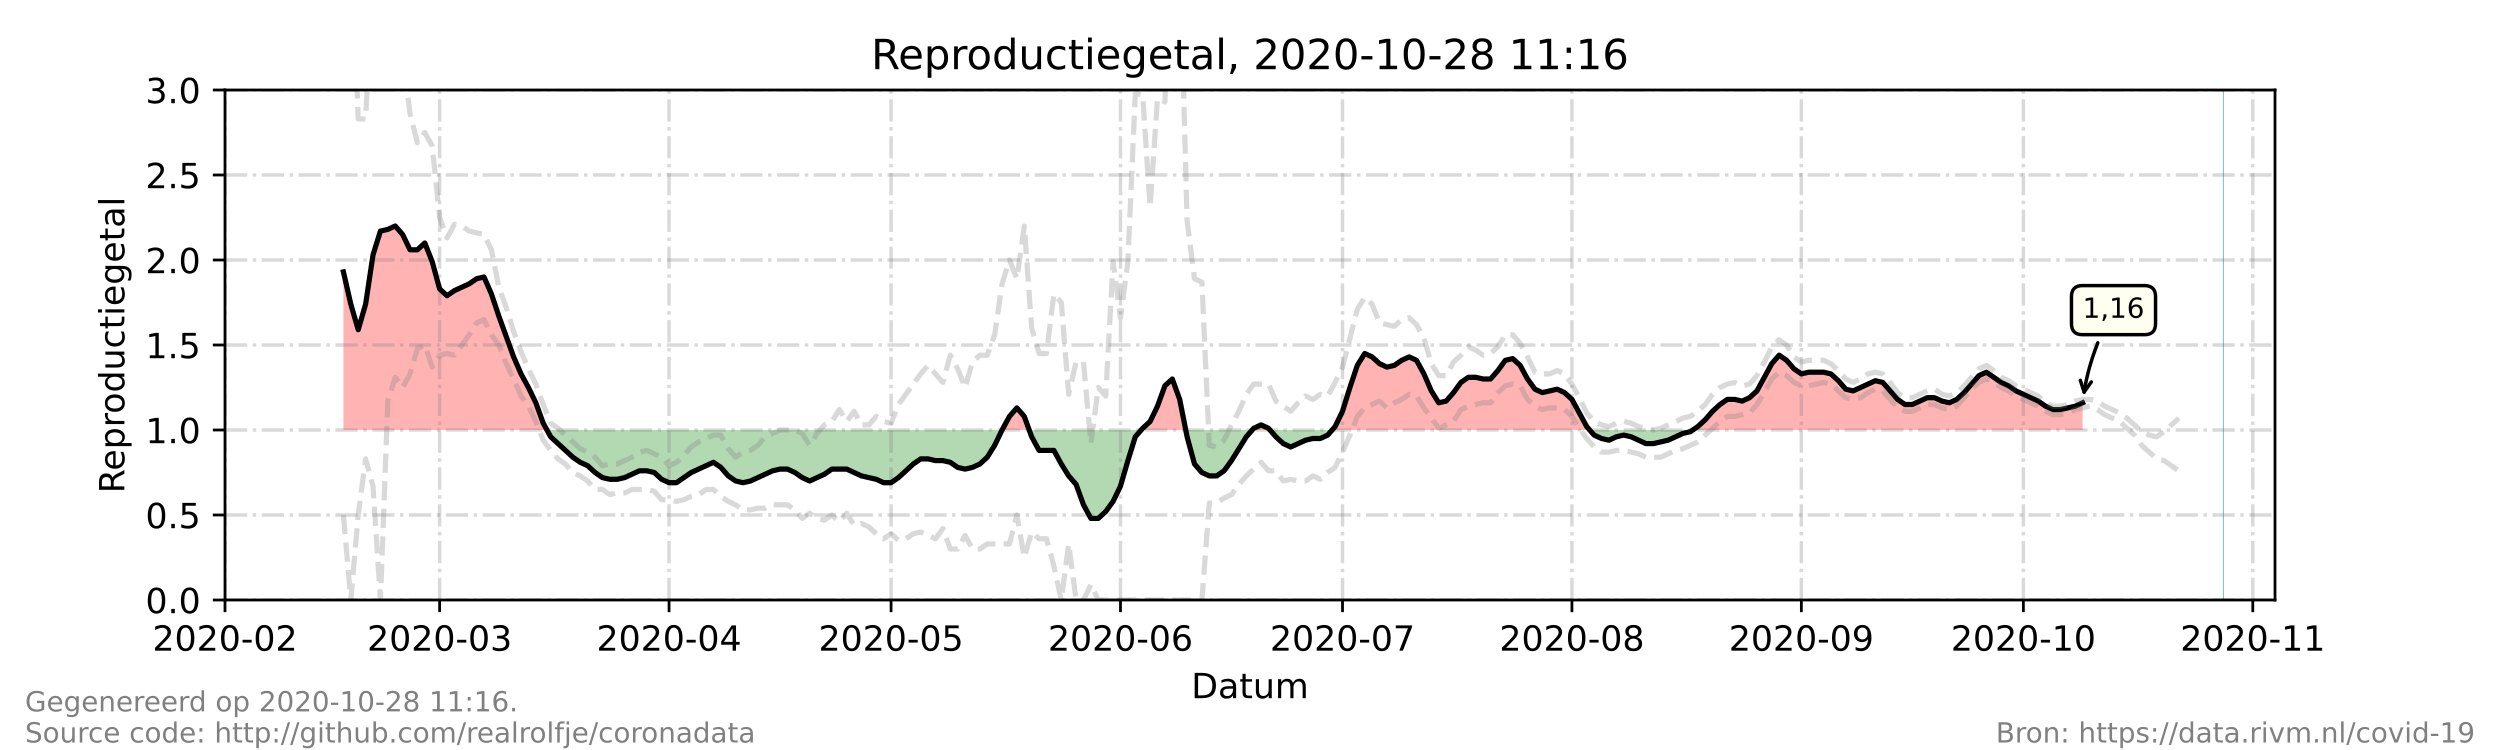 <?xml version="1.0" encoding="utf-8" standalone="no"?>
<!DOCTYPE svg PUBLIC "-//W3C//DTD SVG 1.1//EN"
  "http://www.w3.org/Graphics/SVG/1.1/DTD/svg11.dtd">
<!-- Created with matplotlib (https://matplotlib.org/) -->
<svg height="216pt" version="1.1" viewBox="0 0 720 216" width="720pt" xmlns="http://www.w3.org/2000/svg" xmlns:xlink="http://www.w3.org/1999/xlink">
 <defs>
  <style type="text/css">*{stroke-linecap:butt;stroke-linejoin:round;}</style>
 </defs>
 <g id="figure_1">
  <g id="patch_1">
   <path d="M 0 216 
L 720 216 
L 720 0 
L 0 0 
z
" style="fill:#ffffff;"/>
  </g>
  <g id="axes_1">
   <g id="patch_2">
    <path d="M 64.8 172.8 
L 655.2 172.8 
L 655.2 25.92 
L 64.8 25.92 
z
" style="fill:#ffffff;"/>
   </g>
   <g id="PolyCollection_1">
    <path clip-path="url(#paf63591b5e)" d="M 98.903 123.84 
L 98.903 123.84 
L 101.034 123.84 
L 103.165 123.84 
L 105.297 123.84 
L 107.428 123.84 
L 109.56 123.84 
L 111.691 123.84 
L 113.822 123.84 
L 115.954 123.84 
L 118.085 123.84 
L 120.217 123.84 
L 122.348 123.84 
L 124.479 123.84 
L 126.611 123.84 
L 128.742 123.84 
L 130.874 123.84 
L 133.005 123.84 
L 135.136 123.84 
L 137.268 123.84 
L 139.399 123.84 
L 141.531 123.84 
L 143.662 123.84 
L 145.794 123.84 
L 147.925 123.84 
L 150.056 123.84 
L 152.188 123.84 
L 154.319 123.84 
L 156.451 123.84 
L 157.516 123.84 
L 156.451 121.882 
L 154.319 116.006 
L 152.188 111.6 
L 150.056 107.683 
L 147.925 102.787 
L 145.794 96.912 
L 143.662 91.037 
L 141.531 84.672 
L 139.399 79.776 
L 137.268 80.266 
L 135.136 81.734 
L 133.005 82.714 
L 130.874 83.693 
L 128.742 85.162 
L 126.611 83.203 
L 124.479 75.37 
L 122.348 69.984 
L 120.217 71.942 
L 118.085 71.942 
L 115.954 67.536 
L 113.822 65.088 
L 111.691 66.067 
L 109.56 66.557 
L 107.428 73.411 
L 105.297 87.61 
L 103.165 94.954 
L 101.034 87.61 
L 98.903 78.307 
z
" style="fill:#ff0000;fill-opacity:0.3;"/>
    <path clip-path="url(#paf63591b5e)" d="M 288.598 123.84 
L 290.729 123.84 
L 292.861 123.84 
L 294.992 123.84 
L 296.413 123.84 
L 294.992 119.923 
L 292.861 117.475 
L 290.729 119.923 
z
" style="fill:#ff0000;fill-opacity:0.3;"/>
    <path clip-path="url(#paf63591b5e)" d="M 328.668 123.84 
L 329.095 123.84 
L 331.226 123.84 
L 333.357 123.84 
L 335.489 123.84 
L 337.62 123.84 
L 339.752 123.84 
L 341.496 123.84 
L 339.752 115.027 
L 337.62 109.152 
L 335.489 111.11 
L 333.357 116.986 
L 331.226 121.392 
L 329.095 123.35 
z
" style="fill:#ff0000;fill-opacity:0.3;"/>
    <path clip-path="url(#paf63591b5e)" d="M 360.639 123.84 
L 361.066 123.84 
L 363.197 123.84 
L 365.329 123.84 
L 365.755 123.84 
L 365.329 123.35 
L 363.197 122.371 
L 361.066 123.35 
z
" style="fill:#ff0000;fill-opacity:0.3;"/>
    <path clip-path="url(#paf63591b5e)" d="M 383.659 123.84 
L 384.511 123.84 
L 386.643 123.84 
L 388.774 123.84 
L 390.905 123.84 
L 393.037 123.84 
L 395.168 123.84 
L 397.3 123.84 
L 399.431 123.84 
L 401.562 123.84 
L 403.694 123.84 
L 405.825 123.84 
L 407.957 123.84 
L 410.088 123.84 
L 412.219 123.84 
L 414.351 123.84 
L 416.482 123.84 
L 418.614 123.84 
L 420.745 123.84 
L 422.877 123.84 
L 425.008 123.84 
L 427.139 123.84 
L 429.271 123.84 
L 431.402 123.84 
L 433.534 123.84 
L 435.665 123.84 
L 437.796 123.84 
L 439.928 123.84 
L 442.059 123.84 
L 444.191 123.84 
L 446.322 123.84 
L 448.453 123.84 
L 450.585 123.84 
L 452.716 123.84 
L 454.848 123.84 
L 456.979 123.84 
L 457.832 123.84 
L 456.979 122.861 
L 454.848 118.944 
L 452.716 115.027 
L 450.585 113.069 
L 448.453 112.09 
L 446.322 112.579 
L 444.191 113.069 
L 442.059 112.09 
L 439.928 109.152 
L 437.796 105.235 
L 435.665 103.277 
L 433.534 103.766 
L 431.402 106.704 
L 429.271 109.152 
L 427.139 109.152 
L 425.008 108.662 
L 422.877 108.662 
L 420.745 110.131 
L 418.614 113.069 
L 416.482 115.517 
L 414.351 116.006 
L 412.219 112.579 
L 410.088 107.683 
L 407.957 103.766 
L 405.825 102.787 
L 403.694 103.766 
L 401.562 105.235 
L 399.431 105.725 
L 397.3 104.746 
L 395.168 102.787 
L 393.037 101.808 
L 390.905 105.235 
L 388.774 111.6 
L 386.643 118.454 
L 384.511 122.861 
z
" style="fill:#ff0000;fill-opacity:0.3;"/>
    <path clip-path="url(#paf63591b5e)" d="M 487.529 123.84 
L 488.95 123.84 
L 491.082 123.84 
L 493.213 123.84 
L 495.344 123.84 
L 497.476 123.84 
L 499.607 123.84 
L 501.739 123.84 
L 503.87 123.84 
L 506.001 123.84 
L 508.133 123.84 
L 510.264 123.84 
L 512.396 123.84 
L 514.527 123.84 
L 516.658 123.84 
L 518.79 123.84 
L 520.921 123.84 
L 523.053 123.84 
L 525.184 123.84 
L 527.316 123.84 
L 529.447 123.84 
L 531.578 123.84 
L 533.71 123.84 
L 535.841 123.84 
L 537.973 123.84 
L 540.104 123.84 
L 542.235 123.84 
L 544.367 123.84 
L 546.498 123.84 
L 548.63 123.84 
L 550.761 123.84 
L 552.892 123.84 
L 555.024 123.84 
L 557.155 123.84 
L 559.287 123.84 
L 561.418 123.84 
L 563.549 123.84 
L 565.681 123.84 
L 567.812 123.84 
L 569.944 123.84 
L 572.075 123.84 
L 574.206 123.84 
L 576.338 123.84 
L 578.469 123.84 
L 580.601 123.84 
L 582.732 123.84 
L 584.864 123.84 
L 586.995 123.84 
L 589.126 123.84 
L 591.258 123.84 
L 593.389 123.84 
L 595.521 123.84 
L 597.652 123.84 
L 599.783 123.84 
L 599.783 123.84 
L 599.783 116.006 
L 597.652 116.986 
L 595.521 117.475 
L 593.389 117.965 
L 591.258 117.965 
L 589.126 116.986 
L 586.995 115.517 
L 584.864 114.538 
L 582.732 113.558 
L 580.601 112.579 
L 578.469 111.11 
L 576.338 110.131 
L 574.206 108.662 
L 572.075 107.194 
L 569.944 108.173 
L 567.812 110.621 
L 565.681 113.069 
L 563.549 115.027 
L 561.418 116.006 
L 559.287 115.517 
L 557.155 114.538 
L 555.024 114.538 
L 552.892 115.517 
L 550.761 116.496 
L 548.63 116.496 
L 546.498 115.027 
L 544.367 112.579 
L 542.235 110.131 
L 540.104 109.642 
L 537.973 110.621 
L 535.841 111.6 
L 533.71 112.579 
L 531.578 112.09 
L 529.447 109.642 
L 527.316 107.683 
L 525.184 107.194 
L 523.053 107.194 
L 520.921 107.194 
L 518.79 107.683 
L 516.658 106.214 
L 514.527 103.766 
L 512.396 102.298 
L 510.264 104.746 
L 508.133 108.662 
L 506.001 112.579 
L 503.87 114.538 
L 501.739 115.517 
L 499.607 115.027 
L 497.476 115.027 
L 495.344 116.496 
L 493.213 118.454 
L 491.082 120.902 
L 488.95 122.861 
z
" style="fill:#ff0000;fill-opacity:0.3;"/>
   </g>
   <g id="PolyCollection_2">
    <path clip-path="url(#paf63591b5e)" d="M 157.516 123.84 
L 158.582 123.84 
L 160.713 123.84 
L 162.845 123.84 
L 164.976 123.84 
L 167.108 123.84 
L 169.239 123.84 
L 171.37 123.84 
L 173.502 123.84 
L 175.633 123.84 
L 177.765 123.84 
L 179.896 123.84 
L 182.027 123.84 
L 184.159 123.84 
L 186.29 123.84 
L 188.422 123.84 
L 190.553 123.84 
L 192.684 123.84 
L 194.816 123.84 
L 196.947 123.84 
L 199.079 123.84 
L 201.21 123.84 
L 203.342 123.84 
L 205.473 123.84 
L 207.604 123.84 
L 209.736 123.84 
L 211.867 123.84 
L 213.999 123.84 
L 216.13 123.84 
L 218.261 123.84 
L 220.393 123.84 
L 222.524 123.84 
L 224.656 123.84 
L 226.787 123.84 
L 228.918 123.84 
L 231.05 123.84 
L 233.181 123.84 
L 235.313 123.84 
L 237.444 123.84 
L 239.575 123.84 
L 241.707 123.84 
L 243.838 123.84 
L 245.97 123.84 
L 248.101 123.84 
L 250.232 123.84 
L 252.364 123.84 
L 254.495 123.84 
L 256.627 123.84 
L 258.758 123.84 
L 260.89 123.84 
L 263.021 123.84 
L 265.152 123.84 
L 267.284 123.84 
L 269.415 123.84 
L 271.547 123.84 
L 273.678 123.84 
L 275.809 123.84 
L 277.941 123.84 
L 280.072 123.84 
L 282.204 123.84 
L 284.335 123.84 
L 286.466 123.84 
L 288.598 123.84 
L 288.598 123.84 
L 288.598 123.84 
L 286.466 128.246 
L 284.335 131.674 
L 282.204 133.632 
L 280.072 134.611 
L 277.941 135.101 
L 275.809 134.611 
L 273.678 133.142 
L 271.547 132.653 
L 269.415 132.653 
L 267.284 132.163 
L 265.152 132.163 
L 263.021 133.632 
L 260.89 135.59 
L 258.758 137.549 
L 256.627 139.018 
L 254.495 139.018 
L 252.364 138.038 
L 250.232 137.549 
L 248.101 137.059 
L 245.97 136.08 
L 243.838 135.101 
L 241.707 135.101 
L 239.575 135.101 
L 237.444 136.57 
L 235.313 137.549 
L 233.181 138.528 
L 231.05 137.549 
L 228.918 136.08 
L 226.787 135.101 
L 224.656 135.101 
L 222.524 135.59 
L 220.393 136.57 
L 218.261 137.549 
L 216.13 138.528 
L 213.999 139.018 
L 211.867 138.528 
L 209.736 137.059 
L 207.604 134.611 
L 205.473 133.142 
L 203.342 134.122 
L 201.21 135.101 
L 199.079 136.08 
L 196.947 137.549 
L 194.816 139.018 
L 192.684 139.018 
L 190.553 138.038 
L 188.422 136.08 
L 186.29 135.59 
L 184.159 135.59 
L 182.027 136.57 
L 179.896 137.549 
L 177.765 138.038 
L 175.633 138.038 
L 173.502 137.549 
L 171.37 136.08 
L 169.239 134.122 
L 167.108 133.142 
L 164.976 131.674 
L 162.845 129.715 
L 160.713 127.757 
L 158.582 125.798 
z
" style="fill:#008000;fill-opacity:0.3;"/>
    <path clip-path="url(#paf63591b5e)" d="M 296.413 123.84 
L 297.123 123.84 
L 299.255 123.84 
L 301.386 123.84 
L 303.518 123.84 
L 305.649 123.84 
L 307.781 123.84 
L 309.912 123.84 
L 312.043 123.84 
L 314.175 123.84 
L 316.306 123.84 
L 318.438 123.84 
L 320.569 123.84 
L 322.7 123.84 
L 324.832 123.84 
L 326.963 123.84 
L 328.668 123.84 
L 326.963 125.798 
L 324.832 132.653 
L 322.7 139.997 
L 320.569 144.403 
L 318.438 147.341 
L 316.306 149.299 
L 314.175 149.299 
L 312.043 145.382 
L 309.912 139.507 
L 307.781 137.059 
L 305.649 133.632 
L 303.518 129.715 
L 301.386 129.715 
L 299.255 129.715 
L 297.123 125.798 
z
" style="fill:#008000;fill-opacity:0.3;"/>
    <path clip-path="url(#paf63591b5e)" d="M 341.496 123.84 
L 341.883 123.84 
L 344.014 123.84 
L 346.146 123.84 
L 348.277 123.84 
L 350.409 123.84 
L 352.54 123.84 
L 354.671 123.84 
L 356.803 123.84 
L 358.934 123.84 
L 360.639 123.84 
L 358.934 125.798 
L 356.803 129.226 
L 354.671 132.653 
L 352.54 135.59 
L 350.409 137.059 
L 348.277 137.059 
L 346.146 136.08 
L 344.014 133.632 
L 341.883 125.798 
z
" style="fill:#008000;fill-opacity:0.3;"/>
    <path clip-path="url(#paf63591b5e)" d="M 365.755 123.84 
L 367.46 123.84 
L 369.591 123.84 
L 371.723 123.84 
L 373.854 123.84 
L 375.986 123.84 
L 378.117 123.84 
L 380.248 123.84 
L 382.38 123.84 
L 383.659 123.84 
L 382.38 125.309 
L 380.248 126.288 
L 378.117 126.288 
L 375.986 126.778 
L 373.854 127.757 
L 371.723 128.736 
L 369.591 127.757 
L 367.46 125.798 
z
" style="fill:#008000;fill-opacity:0.3;"/>
    <path clip-path="url(#paf63591b5e)" d="M 457.832 123.84 
L 459.11 123.84 
L 461.242 123.84 
L 463.373 123.84 
L 465.505 123.84 
L 467.636 123.84 
L 469.768 123.84 
L 471.899 123.84 
L 474.03 123.84 
L 476.162 123.84 
L 478.293 123.84 
L 480.425 123.84 
L 482.556 123.84 
L 484.687 123.84 
L 486.819 123.84 
L 487.529 123.84 
L 486.819 124.33 
L 484.687 124.819 
L 482.556 125.798 
L 480.425 126.778 
L 478.293 127.267 
L 476.162 127.757 
L 474.03 127.757 
L 471.899 126.778 
L 469.768 125.798 
L 467.636 125.309 
L 465.505 125.798 
L 463.373 126.778 
L 461.242 126.288 
L 459.11 125.309 
z
" style="fill:#008000;fill-opacity:0.3;"/>
   </g>
   <g id="matplotlib.axis_1">
    <g id="xtick_1">
     <g id="line2d_1">
      <path clip-path="url(#paf63591b5e)" d="M 64.8 172.8 
L 64.8 25.92 
" style="fill:none;stroke:#808080;stroke-dasharray:6.4,1.6,1,1.6;stroke-dashoffset:0;stroke-opacity:0.3;"/>
     </g>
     <g id="line2d_2">
      <defs>
       <path d="M 0 0 
L 0 3.5 
" id="ma9749164b2" style="stroke:#000000;stroke-width:0.8;"/>
      </defs>
      <g>
       <use style="stroke:#000000;stroke-width:0.8;" x="64.8" xlink:href="#ma9749164b2" y="172.8"/>
      </g>
     </g>
     <g id="text_1">
      <!-- 2020-02 -->
      <g transform="translate(43.909 187.398)scale(0.1 -0.1)">
       <defs>
        <path d="M 19.188 8.297 
L 53.609 8.297 
L 53.609 0 
L 7.328 0 
L 7.328 8.297 
Q 12.938 14.109 22.625 23.891 
Q 32.328 33.688 34.812 36.531 
Q 39.547 41.844 41.422 45.531 
Q 43.312 49.219 43.312 52.781 
Q 43.312 58.594 39.234 62.25 
Q 35.156 65.922 28.609 65.922 
Q 23.969 65.922 18.812 64.312 
Q 13.672 62.703 7.812 59.422 
L 7.812 69.391 
Q 13.766 71.781 18.938 73 
Q 24.125 74.219 28.422 74.219 
Q 39.75 74.219 46.484 68.547 
Q 53.219 62.891 53.219 53.422 
Q 53.219 48.922 51.531 44.891 
Q 49.859 40.875 45.406 35.406 
Q 44.188 33.984 37.641 27.219 
Q 31.109 20.453 19.188 8.297 
z
" id="DejaVuSans-50"/>
        <path d="M 31.781 66.406 
Q 24.172 66.406 20.328 58.906 
Q 16.5 51.422 16.5 36.375 
Q 16.5 21.391 20.328 13.891 
Q 24.172 6.391 31.781 6.391 
Q 39.453 6.391 43.281 13.891 
Q 47.125 21.391 47.125 36.375 
Q 47.125 51.422 43.281 58.906 
Q 39.453 66.406 31.781 66.406 
z
M 31.781 74.219 
Q 44.047 74.219 50.516 64.516 
Q 56.984 54.828 56.984 36.375 
Q 56.984 17.969 50.516 8.266 
Q 44.047 -1.422 31.781 -1.422 
Q 19.531 -1.422 13.062 8.266 
Q 6.594 17.969 6.594 36.375 
Q 6.594 54.828 13.062 64.516 
Q 19.531 74.219 31.781 74.219 
z
" id="DejaVuSans-48"/>
        <path d="M 4.891 31.391 
L 31.203 31.391 
L 31.203 23.391 
L 4.891 23.391 
z
" id="DejaVuSans-45"/>
       </defs>
       <use xlink:href="#DejaVuSans-50"/>
       <use x="63.623" xlink:href="#DejaVuSans-48"/>
       <use x="127.246" xlink:href="#DejaVuSans-50"/>
       <use x="190.869" xlink:href="#DejaVuSans-48"/>
       <use x="254.492" xlink:href="#DejaVuSans-45"/>
       <use x="290.576" xlink:href="#DejaVuSans-48"/>
       <use x="354.199" xlink:href="#DejaVuSans-50"/>
      </g>
     </g>
    </g>
    <g id="xtick_2">
     <g id="line2d_3">
      <path clip-path="url(#paf63591b5e)" d="M 126.611 172.8 
L 126.611 25.92 
" style="fill:none;stroke:#808080;stroke-dasharray:6.4,1.6,1,1.6;stroke-dashoffset:0;stroke-opacity:0.3;"/>
     </g>
     <g id="line2d_4">
      <g>
       <use style="stroke:#000000;stroke-width:0.8;" x="126.611" xlink:href="#ma9749164b2" y="172.8"/>
      </g>
     </g>
     <g id="text_2">
      <!-- 2020-03 -->
      <g transform="translate(105.719 187.398)scale(0.1 -0.1)">
       <defs>
        <path d="M 40.578 39.312 
Q 47.656 37.797 51.625 33 
Q 55.609 28.219 55.609 21.188 
Q 55.609 10.406 48.188 4.484 
Q 40.766 -1.422 27.094 -1.422 
Q 22.516 -1.422 17.656 -0.516 
Q 12.797 0.391 7.625 2.203 
L 7.625 11.719 
Q 11.719 9.328 16.594 8.109 
Q 21.484 6.891 26.812 6.891 
Q 36.078 6.891 40.938 10.547 
Q 45.797 14.203 45.797 21.188 
Q 45.797 27.641 41.281 31.266 
Q 36.766 34.906 28.719 34.906 
L 20.219 34.906 
L 20.219 43.016 
L 29.109 43.016 
Q 36.375 43.016 40.234 45.922 
Q 44.094 48.828 44.094 54.297 
Q 44.094 59.906 40.109 62.906 
Q 36.141 65.922 28.719 65.922 
Q 24.656 65.922 20.016 65.031 
Q 15.375 64.156 9.812 62.312 
L 9.812 71.094 
Q 15.438 72.656 20.344 73.438 
Q 25.25 74.219 29.594 74.219 
Q 40.828 74.219 47.359 69.109 
Q 53.906 64.016 53.906 55.328 
Q 53.906 49.266 50.438 45.094 
Q 46.969 40.922 40.578 39.312 
z
" id="DejaVuSans-51"/>
       </defs>
       <use xlink:href="#DejaVuSans-50"/>
       <use x="63.623" xlink:href="#DejaVuSans-48"/>
       <use x="127.246" xlink:href="#DejaVuSans-50"/>
       <use x="190.869" xlink:href="#DejaVuSans-48"/>
       <use x="254.492" xlink:href="#DejaVuSans-45"/>
       <use x="290.576" xlink:href="#DejaVuSans-48"/>
       <use x="354.199" xlink:href="#DejaVuSans-51"/>
      </g>
     </g>
    </g>
    <g id="xtick_3">
     <g id="line2d_5">
      <path clip-path="url(#paf63591b5e)" d="M 192.684 172.8 
L 192.684 25.92 
" style="fill:none;stroke:#808080;stroke-dasharray:6.4,1.6,1,1.6;stroke-dashoffset:0;stroke-opacity:0.3;"/>
     </g>
     <g id="line2d_6">
      <g>
       <use style="stroke:#000000;stroke-width:0.8;" x="192.684" xlink:href="#ma9749164b2" y="172.8"/>
      </g>
     </g>
     <g id="text_3">
      <!-- 2020-04 -->
      <g transform="translate(171.793 187.398)scale(0.1 -0.1)">
       <defs>
        <path d="M 37.797 64.312 
L 12.891 25.391 
L 37.797 25.391 
z
M 35.203 72.906 
L 47.609 72.906 
L 47.609 25.391 
L 58.016 25.391 
L 58.016 17.188 
L 47.609 17.188 
L 47.609 0 
L 37.797 0 
L 37.797 17.188 
L 4.891 17.188 
L 4.891 26.703 
z
" id="DejaVuSans-52"/>
       </defs>
       <use xlink:href="#DejaVuSans-50"/>
       <use x="63.623" xlink:href="#DejaVuSans-48"/>
       <use x="127.246" xlink:href="#DejaVuSans-50"/>
       <use x="190.869" xlink:href="#DejaVuSans-48"/>
       <use x="254.492" xlink:href="#DejaVuSans-45"/>
       <use x="290.576" xlink:href="#DejaVuSans-48"/>
       <use x="354.199" xlink:href="#DejaVuSans-52"/>
      </g>
     </g>
    </g>
    <g id="xtick_4">
     <g id="line2d_7">
      <path clip-path="url(#paf63591b5e)" d="M 256.627 172.8 
L 256.627 25.92 
" style="fill:none;stroke:#808080;stroke-dasharray:6.4,1.6,1,1.6;stroke-dashoffset:0;stroke-opacity:0.3;"/>
     </g>
     <g id="line2d_8">
      <g>
       <use style="stroke:#000000;stroke-width:0.8;" x="256.627" xlink:href="#ma9749164b2" y="172.8"/>
      </g>
     </g>
     <g id="text_4">
      <!-- 2020-05 -->
      <g transform="translate(235.735 187.398)scale(0.1 -0.1)">
       <defs>
        <path d="M 10.797 72.906 
L 49.516 72.906 
L 49.516 64.594 
L 19.828 64.594 
L 19.828 46.734 
Q 21.969 47.469 24.109 47.828 
Q 26.266 48.188 28.422 48.188 
Q 40.625 48.188 47.75 41.5 
Q 54.891 34.812 54.891 23.391 
Q 54.891 11.625 47.562 5.094 
Q 40.234 -1.422 26.906 -1.422 
Q 22.312 -1.422 17.547 -0.641 
Q 12.797 0.141 7.719 1.703 
L 7.719 11.625 
Q 12.109 9.234 16.797 8.062 
Q 21.484 6.891 26.703 6.891 
Q 35.156 6.891 40.078 11.328 
Q 45.016 15.766 45.016 23.391 
Q 45.016 31 40.078 35.438 
Q 35.156 39.891 26.703 39.891 
Q 22.75 39.891 18.812 39.016 
Q 14.891 38.141 10.797 36.281 
z
" id="DejaVuSans-53"/>
       </defs>
       <use xlink:href="#DejaVuSans-50"/>
       <use x="63.623" xlink:href="#DejaVuSans-48"/>
       <use x="127.246" xlink:href="#DejaVuSans-50"/>
       <use x="190.869" xlink:href="#DejaVuSans-48"/>
       <use x="254.492" xlink:href="#DejaVuSans-45"/>
       <use x="290.576" xlink:href="#DejaVuSans-48"/>
       <use x="354.199" xlink:href="#DejaVuSans-53"/>
      </g>
     </g>
    </g>
    <g id="xtick_5">
     <g id="line2d_9">
      <path clip-path="url(#paf63591b5e)" d="M 322.7 172.8 
L 322.7 25.92 
" style="fill:none;stroke:#808080;stroke-dasharray:6.4,1.6,1,1.6;stroke-dashoffset:0;stroke-opacity:0.3;"/>
     </g>
     <g id="line2d_10">
      <g>
       <use style="stroke:#000000;stroke-width:0.8;" x="322.7" xlink:href="#ma9749164b2" y="172.8"/>
      </g>
     </g>
     <g id="text_5">
      <!-- 2020-06 -->
      <g transform="translate(301.809 187.398)scale(0.1 -0.1)">
       <defs>
        <path d="M 33.016 40.375 
Q 26.375 40.375 22.484 35.828 
Q 18.609 31.297 18.609 23.391 
Q 18.609 15.531 22.484 10.953 
Q 26.375 6.391 33.016 6.391 
Q 39.656 6.391 43.531 10.953 
Q 47.406 15.531 47.406 23.391 
Q 47.406 31.297 43.531 35.828 
Q 39.656 40.375 33.016 40.375 
z
M 52.594 71.297 
L 52.594 62.312 
Q 48.875 64.062 45.094 64.984 
Q 41.312 65.922 37.594 65.922 
Q 27.828 65.922 22.672 59.328 
Q 17.531 52.734 16.797 39.406 
Q 19.672 43.656 24.016 45.922 
Q 28.375 48.188 33.594 48.188 
Q 44.578 48.188 50.953 41.516 
Q 57.328 34.859 57.328 23.391 
Q 57.328 12.156 50.688 5.359 
Q 44.047 -1.422 33.016 -1.422 
Q 20.359 -1.422 13.672 8.266 
Q 6.984 17.969 6.984 36.375 
Q 6.984 53.656 15.188 63.938 
Q 23.391 74.219 37.203 74.219 
Q 40.922 74.219 44.703 73.484 
Q 48.484 72.75 52.594 71.297 
z
" id="DejaVuSans-54"/>
       </defs>
       <use xlink:href="#DejaVuSans-50"/>
       <use x="63.623" xlink:href="#DejaVuSans-48"/>
       <use x="127.246" xlink:href="#DejaVuSans-50"/>
       <use x="190.869" xlink:href="#DejaVuSans-48"/>
       <use x="254.492" xlink:href="#DejaVuSans-45"/>
       <use x="290.576" xlink:href="#DejaVuSans-48"/>
       <use x="354.199" xlink:href="#DejaVuSans-54"/>
      </g>
     </g>
    </g>
    <g id="xtick_6">
     <g id="line2d_11">
      <path clip-path="url(#paf63591b5e)" d="M 386.643 172.8 
L 386.643 25.92 
" style="fill:none;stroke:#808080;stroke-dasharray:6.4,1.6,1,1.6;stroke-dashoffset:0;stroke-opacity:0.3;"/>
     </g>
     <g id="line2d_12">
      <g>
       <use style="stroke:#000000;stroke-width:0.8;" x="386.643" xlink:href="#ma9749164b2" y="172.8"/>
      </g>
     </g>
     <g id="text_6">
      <!-- 2020-07 -->
      <g transform="translate(365.751 187.398)scale(0.1 -0.1)">
       <defs>
        <path d="M 8.203 72.906 
L 55.078 72.906 
L 55.078 68.703 
L 28.609 0 
L 18.312 0 
L 43.219 64.594 
L 8.203 64.594 
z
" id="DejaVuSans-55"/>
       </defs>
       <use xlink:href="#DejaVuSans-50"/>
       <use x="63.623" xlink:href="#DejaVuSans-48"/>
       <use x="127.246" xlink:href="#DejaVuSans-50"/>
       <use x="190.869" xlink:href="#DejaVuSans-48"/>
       <use x="254.492" xlink:href="#DejaVuSans-45"/>
       <use x="290.576" xlink:href="#DejaVuSans-48"/>
       <use x="354.199" xlink:href="#DejaVuSans-55"/>
      </g>
     </g>
    </g>
    <g id="xtick_7">
     <g id="line2d_13">
      <path clip-path="url(#paf63591b5e)" d="M 452.716 172.8 
L 452.716 25.92 
" style="fill:none;stroke:#808080;stroke-dasharray:6.4,1.6,1,1.6;stroke-dashoffset:0;stroke-opacity:0.3;"/>
     </g>
     <g id="line2d_14">
      <g>
       <use style="stroke:#000000;stroke-width:0.8;" x="452.716" xlink:href="#ma9749164b2" y="172.8"/>
      </g>
     </g>
     <g id="text_7">
      <!-- 2020-08 -->
      <g transform="translate(431.825 187.398)scale(0.1 -0.1)">
       <defs>
        <path d="M 31.781 34.625 
Q 24.75 34.625 20.719 30.859 
Q 16.703 27.094 16.703 20.516 
Q 16.703 13.922 20.719 10.156 
Q 24.75 6.391 31.781 6.391 
Q 38.812 6.391 42.859 10.172 
Q 46.922 13.969 46.922 20.516 
Q 46.922 27.094 42.891 30.859 
Q 38.875 34.625 31.781 34.625 
z
M 21.922 38.812 
Q 15.578 40.375 12.031 44.719 
Q 8.5 49.078 8.5 55.328 
Q 8.5 64.062 14.719 69.141 
Q 20.953 74.219 31.781 74.219 
Q 42.672 74.219 48.875 69.141 
Q 55.078 64.062 55.078 55.328 
Q 55.078 49.078 51.531 44.719 
Q 48 40.375 41.703 38.812 
Q 48.828 37.156 52.797 32.312 
Q 56.781 27.484 56.781 20.516 
Q 56.781 9.906 50.312 4.234 
Q 43.844 -1.422 31.781 -1.422 
Q 19.734 -1.422 13.25 4.234 
Q 6.781 9.906 6.781 20.516 
Q 6.781 27.484 10.781 32.312 
Q 14.797 37.156 21.922 38.812 
z
M 18.312 54.391 
Q 18.312 48.734 21.844 45.562 
Q 25.391 42.391 31.781 42.391 
Q 38.141 42.391 41.719 45.562 
Q 45.312 48.734 45.312 54.391 
Q 45.312 60.062 41.719 63.234 
Q 38.141 66.406 31.781 66.406 
Q 25.391 66.406 21.844 63.234 
Q 18.312 60.062 18.312 54.391 
z
" id="DejaVuSans-56"/>
       </defs>
       <use xlink:href="#DejaVuSans-50"/>
       <use x="63.623" xlink:href="#DejaVuSans-48"/>
       <use x="127.246" xlink:href="#DejaVuSans-50"/>
       <use x="190.869" xlink:href="#DejaVuSans-48"/>
       <use x="254.492" xlink:href="#DejaVuSans-45"/>
       <use x="290.576" xlink:href="#DejaVuSans-48"/>
       <use x="354.199" xlink:href="#DejaVuSans-56"/>
      </g>
     </g>
    </g>
    <g id="xtick_8">
     <g id="line2d_15">
      <path clip-path="url(#paf63591b5e)" d="M 518.79 172.8 
L 518.79 25.92 
" style="fill:none;stroke:#808080;stroke-dasharray:6.4,1.6,1,1.6;stroke-dashoffset:0;stroke-opacity:0.3;"/>
     </g>
     <g id="line2d_16">
      <g>
       <use style="stroke:#000000;stroke-width:0.8;" x="518.79" xlink:href="#ma9749164b2" y="172.8"/>
      </g>
     </g>
     <g id="text_8">
      <!-- 2020-09 -->
      <g transform="translate(497.898 187.398)scale(0.1 -0.1)">
       <defs>
        <path d="M 10.984 1.516 
L 10.984 10.5 
Q 14.703 8.734 18.5 7.812 
Q 22.312 6.891 25.984 6.891 
Q 35.75 6.891 40.891 13.453 
Q 46.047 20.016 46.781 33.406 
Q 43.953 29.203 39.594 26.953 
Q 35.25 24.703 29.984 24.703 
Q 19.047 24.703 12.672 31.312 
Q 6.297 37.938 6.297 49.422 
Q 6.297 60.641 12.938 67.422 
Q 19.578 74.219 30.609 74.219 
Q 43.266 74.219 49.922 64.516 
Q 56.594 54.828 56.594 36.375 
Q 56.594 19.141 48.406 8.859 
Q 40.234 -1.422 26.422 -1.422 
Q 22.703 -1.422 18.891 -0.688 
Q 15.094 0.047 10.984 1.516 
z
M 30.609 32.422 
Q 37.25 32.422 41.125 36.953 
Q 45.016 41.5 45.016 49.422 
Q 45.016 57.281 41.125 61.844 
Q 37.25 66.406 30.609 66.406 
Q 23.969 66.406 20.094 61.844 
Q 16.219 57.281 16.219 49.422 
Q 16.219 41.5 20.094 36.953 
Q 23.969 32.422 30.609 32.422 
z
" id="DejaVuSans-57"/>
       </defs>
       <use xlink:href="#DejaVuSans-50"/>
       <use x="63.623" xlink:href="#DejaVuSans-48"/>
       <use x="127.246" xlink:href="#DejaVuSans-50"/>
       <use x="190.869" xlink:href="#DejaVuSans-48"/>
       <use x="254.492" xlink:href="#DejaVuSans-45"/>
       <use x="290.576" xlink:href="#DejaVuSans-48"/>
       <use x="354.199" xlink:href="#DejaVuSans-57"/>
      </g>
     </g>
    </g>
    <g id="xtick_9">
     <g id="line2d_17">
      <path clip-path="url(#paf63591b5e)" d="M 582.732 172.8 
L 582.732 25.92 
" style="fill:none;stroke:#808080;stroke-dasharray:6.4,1.6,1,1.6;stroke-dashoffset:0;stroke-opacity:0.3;"/>
     </g>
     <g id="line2d_18">
      <g>
       <use style="stroke:#000000;stroke-width:0.8;" x="582.732" xlink:href="#ma9749164b2" y="172.8"/>
      </g>
     </g>
     <g id="text_9">
      <!-- 2020-10 -->
      <g transform="translate(561.841 187.398)scale(0.1 -0.1)">
       <defs>
        <path d="M 12.406 8.297 
L 28.516 8.297 
L 28.516 63.922 
L 10.984 60.406 
L 10.984 69.391 
L 28.422 72.906 
L 38.281 72.906 
L 38.281 8.297 
L 54.391 8.297 
L 54.391 0 
L 12.406 0 
z
" id="DejaVuSans-49"/>
       </defs>
       <use xlink:href="#DejaVuSans-50"/>
       <use x="63.623" xlink:href="#DejaVuSans-48"/>
       <use x="127.246" xlink:href="#DejaVuSans-50"/>
       <use x="190.869" xlink:href="#DejaVuSans-48"/>
       <use x="254.492" xlink:href="#DejaVuSans-45"/>
       <use x="290.576" xlink:href="#DejaVuSans-49"/>
       <use x="354.199" xlink:href="#DejaVuSans-48"/>
      </g>
     </g>
    </g>
    <g id="xtick_10">
     <g id="line2d_19">
      <path clip-path="url(#paf63591b5e)" d="M 648.806 172.8 
L 648.806 25.92 
" style="fill:none;stroke:#808080;stroke-dasharray:6.4,1.6,1,1.6;stroke-dashoffset:0;stroke-opacity:0.3;"/>
     </g>
     <g id="line2d_20">
      <g>
       <use style="stroke:#000000;stroke-width:0.8;" x="648.806" xlink:href="#ma9749164b2" y="172.8"/>
      </g>
     </g>
     <g id="text_10">
      <!-- 2020-11 -->
      <g transform="translate(627.914 187.398)scale(0.1 -0.1)">
       <use xlink:href="#DejaVuSans-50"/>
       <use x="63.623" xlink:href="#DejaVuSans-48"/>
       <use x="127.246" xlink:href="#DejaVuSans-50"/>
       <use x="190.869" xlink:href="#DejaVuSans-48"/>
       <use x="254.492" xlink:href="#DejaVuSans-45"/>
       <use x="290.576" xlink:href="#DejaVuSans-49"/>
       <use x="354.199" xlink:href="#DejaVuSans-49"/>
      </g>
     </g>
    </g>
    <g id="text_11">
     <!-- Datum -->
     <g transform="translate(343.087 201.077)scale(0.1 -0.1)">
      <defs>
       <path d="M 19.672 64.797 
L 19.672 8.109 
L 31.594 8.109 
Q 46.688 8.109 53.688 14.938 
Q 60.688 21.781 60.688 36.531 
Q 60.688 51.172 53.688 57.984 
Q 46.688 64.797 31.594 64.797 
z
M 9.812 72.906 
L 30.078 72.906 
Q 51.266 72.906 61.172 64.094 
Q 71.094 55.281 71.094 36.531 
Q 71.094 17.672 61.125 8.828 
Q 51.172 0 30.078 0 
L 9.812 0 
z
" id="DejaVuSans-68"/>
       <path d="M 34.281 27.484 
Q 23.391 27.484 19.188 25 
Q 14.984 22.516 14.984 16.5 
Q 14.984 11.719 18.141 8.906 
Q 21.297 6.109 26.703 6.109 
Q 34.188 6.109 38.703 11.406 
Q 43.219 16.703 43.219 25.484 
L 43.219 27.484 
z
M 52.203 31.203 
L 52.203 0 
L 43.219 0 
L 43.219 8.297 
Q 40.141 3.328 35.547 0.953 
Q 30.953 -1.422 24.312 -1.422 
Q 15.922 -1.422 10.953 3.297 
Q 6 8.016 6 15.922 
Q 6 25.141 12.172 29.828 
Q 18.359 34.516 30.609 34.516 
L 43.219 34.516 
L 43.219 35.406 
Q 43.219 41.609 39.141 45 
Q 35.062 48.391 27.688 48.391 
Q 23 48.391 18.547 47.266 
Q 14.109 46.141 10.016 43.891 
L 10.016 52.203 
Q 14.938 54.109 19.578 55.047 
Q 24.219 56 28.609 56 
Q 40.484 56 46.344 49.844 
Q 52.203 43.703 52.203 31.203 
z
" id="DejaVuSans-97"/>
       <path d="M 18.312 70.219 
L 18.312 54.688 
L 36.812 54.688 
L 36.812 47.703 
L 18.312 47.703 
L 18.312 18.016 
Q 18.312 11.328 20.141 9.422 
Q 21.969 7.516 27.594 7.516 
L 36.812 7.516 
L 36.812 0 
L 27.594 0 
Q 17.188 0 13.234 3.875 
Q 9.281 7.766 9.281 18.016 
L 9.281 47.703 
L 2.688 47.703 
L 2.688 54.688 
L 9.281 54.688 
L 9.281 70.219 
z
" id="DejaVuSans-116"/>
       <path d="M 8.5 21.578 
L 8.5 54.688 
L 17.484 54.688 
L 17.484 21.922 
Q 17.484 14.156 20.5 10.266 
Q 23.531 6.391 29.594 6.391 
Q 36.859 6.391 41.078 11.031 
Q 45.312 15.672 45.312 23.688 
L 45.312 54.688 
L 54.297 54.688 
L 54.297 0 
L 45.312 0 
L 45.312 8.406 
Q 42.047 3.422 37.719 1 
Q 33.406 -1.422 27.688 -1.422 
Q 18.266 -1.422 13.375 4.438 
Q 8.5 10.297 8.5 21.578 
z
M 31.109 56 
z
" id="DejaVuSans-117"/>
       <path d="M 52 44.188 
Q 55.375 50.25 60.062 53.125 
Q 64.75 56 71.094 56 
Q 79.641 56 84.281 50.016 
Q 88.922 44.047 88.922 33.016 
L 88.922 0 
L 79.891 0 
L 79.891 32.719 
Q 79.891 40.578 77.094 44.375 
Q 74.312 48.188 68.609 48.188 
Q 61.625 48.188 57.562 43.547 
Q 53.516 38.922 53.516 30.906 
L 53.516 0 
L 44.484 0 
L 44.484 32.719 
Q 44.484 40.625 41.703 44.406 
Q 38.922 48.188 33.109 48.188 
Q 26.219 48.188 22.156 43.531 
Q 18.109 38.875 18.109 30.906 
L 18.109 0 
L 9.078 0 
L 9.078 54.688 
L 18.109 54.688 
L 18.109 46.188 
Q 21.188 51.219 25.484 53.609 
Q 29.781 56 35.688 56 
Q 41.656 56 45.828 52.969 
Q 50 49.953 52 44.188 
z
" id="DejaVuSans-109"/>
      </defs>
      <use xlink:href="#DejaVuSans-68"/>
      <use x="77.002" xlink:href="#DejaVuSans-97"/>
      <use x="138.281" xlink:href="#DejaVuSans-116"/>
      <use x="177.49" xlink:href="#DejaVuSans-117"/>
      <use x="240.869" xlink:href="#DejaVuSans-109"/>
     </g>
    </g>
   </g>
   <g id="matplotlib.axis_2">
    <g id="ytick_1">
     <g id="line2d_21">
      <path clip-path="url(#paf63591b5e)" d="M 64.8 172.8 
L 655.2 172.8 
" style="fill:none;stroke:#808080;stroke-dasharray:6.4,1.6,1,1.6;stroke-dashoffset:0;stroke-opacity:0.3;"/>
     </g>
     <g id="line2d_22">
      <defs>
       <path d="M 0 0 
L -3.5 0 
" id="m2551f980c7" style="stroke:#000000;stroke-width:0.8;"/>
      </defs>
      <g>
       <use style="stroke:#000000;stroke-width:0.8;" x="64.8" xlink:href="#m2551f980c7" y="172.8"/>
      </g>
     </g>
     <g id="text_12">
      <!-- 0.0 -->
      <g transform="translate(41.897 176.599)scale(0.1 -0.1)">
       <defs>
        <path d="M 10.688 12.406 
L 21 12.406 
L 21 0 
L 10.688 0 
z
" id="DejaVuSans-46"/>
       </defs>
       <use xlink:href="#DejaVuSans-48"/>
       <use x="63.623" xlink:href="#DejaVuSans-46"/>
       <use x="95.41" xlink:href="#DejaVuSans-48"/>
      </g>
     </g>
    </g>
    <g id="ytick_2">
     <g id="line2d_23">
      <path clip-path="url(#paf63591b5e)" d="M 64.8 148.32 
L 655.2 148.32 
" style="fill:none;stroke:#808080;stroke-dasharray:6.4,1.6,1,1.6;stroke-dashoffset:0;stroke-opacity:0.3;"/>
     </g>
     <g id="line2d_24">
      <g>
       <use style="stroke:#000000;stroke-width:0.8;" x="64.8" xlink:href="#m2551f980c7" y="148.32"/>
      </g>
     </g>
     <g id="text_13">
      <!-- 0.5 -->
      <g transform="translate(41.897 152.119)scale(0.1 -0.1)">
       <use xlink:href="#DejaVuSans-48"/>
       <use x="63.623" xlink:href="#DejaVuSans-46"/>
       <use x="95.41" xlink:href="#DejaVuSans-53"/>
      </g>
     </g>
    </g>
    <g id="ytick_3">
     <g id="line2d_25">
      <path clip-path="url(#paf63591b5e)" d="M 64.8 123.84 
L 655.2 123.84 
" style="fill:none;stroke:#808080;stroke-dasharray:6.4,1.6,1,1.6;stroke-dashoffset:0;stroke-opacity:0.3;"/>
     </g>
     <g id="line2d_26">
      <g>
       <use style="stroke:#000000;stroke-width:0.8;" x="64.8" xlink:href="#m2551f980c7" y="123.84"/>
      </g>
     </g>
     <g id="text_14">
      <!-- 1.0 -->
      <g transform="translate(41.897 127.639)scale(0.1 -0.1)">
       <use xlink:href="#DejaVuSans-49"/>
       <use x="63.623" xlink:href="#DejaVuSans-46"/>
       <use x="95.41" xlink:href="#DejaVuSans-48"/>
      </g>
     </g>
    </g>
    <g id="ytick_4">
     <g id="line2d_27">
      <path clip-path="url(#paf63591b5e)" d="M 64.8 99.36 
L 655.2 99.36 
" style="fill:none;stroke:#808080;stroke-dasharray:6.4,1.6,1,1.6;stroke-dashoffset:0;stroke-opacity:0.3;"/>
     </g>
     <g id="line2d_28">
      <g>
       <use style="stroke:#000000;stroke-width:0.8;" x="64.8" xlink:href="#m2551f980c7" y="99.36"/>
      </g>
     </g>
     <g id="text_15">
      <!-- 1.5 -->
      <g transform="translate(41.897 103.159)scale(0.1 -0.1)">
       <use xlink:href="#DejaVuSans-49"/>
       <use x="63.623" xlink:href="#DejaVuSans-46"/>
       <use x="95.41" xlink:href="#DejaVuSans-53"/>
      </g>
     </g>
    </g>
    <g id="ytick_5">
     <g id="line2d_29">
      <path clip-path="url(#paf63591b5e)" d="M 64.8 74.88 
L 655.2 74.88 
" style="fill:none;stroke:#808080;stroke-dasharray:6.4,1.6,1,1.6;stroke-dashoffset:0;stroke-opacity:0.3;"/>
     </g>
     <g id="line2d_30">
      <g>
       <use style="stroke:#000000;stroke-width:0.8;" x="64.8" xlink:href="#m2551f980c7" y="74.88"/>
      </g>
     </g>
     <g id="text_16">
      <!-- 2.0 -->
      <g transform="translate(41.897 78.679)scale(0.1 -0.1)">
       <use xlink:href="#DejaVuSans-50"/>
       <use x="63.623" xlink:href="#DejaVuSans-46"/>
       <use x="95.41" xlink:href="#DejaVuSans-48"/>
      </g>
     </g>
    </g>
    <g id="ytick_6">
     <g id="line2d_31">
      <path clip-path="url(#paf63591b5e)" d="M 64.8 50.4 
L 655.2 50.4 
" style="fill:none;stroke:#808080;stroke-dasharray:6.4,1.6,1,1.6;stroke-dashoffset:0;stroke-opacity:0.3;"/>
     </g>
     <g id="line2d_32">
      <g>
       <use style="stroke:#000000;stroke-width:0.8;" x="64.8" xlink:href="#m2551f980c7" y="50.4"/>
      </g>
     </g>
     <g id="text_17">
      <!-- 2.5 -->
      <g transform="translate(41.897 54.199)scale(0.1 -0.1)">
       <use xlink:href="#DejaVuSans-50"/>
       <use x="63.623" xlink:href="#DejaVuSans-46"/>
       <use x="95.41" xlink:href="#DejaVuSans-53"/>
      </g>
     </g>
    </g>
    <g id="ytick_7">
     <g id="line2d_33">
      <path clip-path="url(#paf63591b5e)" d="M 64.8 25.92 
L 655.2 25.92 
" style="fill:none;stroke:#808080;stroke-dasharray:6.4,1.6,1,1.6;stroke-dashoffset:0;stroke-opacity:0.3;"/>
     </g>
     <g id="line2d_34">
      <g>
       <use style="stroke:#000000;stroke-width:0.8;" x="64.8" xlink:href="#m2551f980c7" y="25.92"/>
      </g>
     </g>
     <g id="text_18">
      <!-- 3.0 -->
      <g transform="translate(41.897 29.719)scale(0.1 -0.1)">
       <use xlink:href="#DejaVuSans-51"/>
       <use x="63.623" xlink:href="#DejaVuSans-46"/>
       <use x="95.41" xlink:href="#DejaVuSans-48"/>
      </g>
     </g>
    </g>
    <g id="text_19">
     <!-- Reproductiegetal -->
     <g transform="translate(35.817 142.044)rotate(-90)scale(0.1 -0.1)">
      <defs>
       <path d="M 44.391 34.188 
Q 47.562 33.109 50.562 29.594 
Q 53.562 26.078 56.594 19.922 
L 66.609 0 
L 56 0 
L 46.688 18.703 
Q 43.062 26.031 39.672 28.422 
Q 36.281 30.812 30.422 30.812 
L 19.672 30.812 
L 19.672 0 
L 9.812 0 
L 9.812 72.906 
L 32.078 72.906 
Q 44.578 72.906 50.734 67.672 
Q 56.891 62.453 56.891 51.906 
Q 56.891 45.016 53.688 40.469 
Q 50.484 35.938 44.391 34.188 
z
M 19.672 64.797 
L 19.672 38.922 
L 32.078 38.922 
Q 39.203 38.922 42.844 42.219 
Q 46.484 45.516 46.484 51.906 
Q 46.484 58.297 42.844 61.547 
Q 39.203 64.797 32.078 64.797 
z
" id="DejaVuSans-82"/>
       <path d="M 56.203 29.594 
L 56.203 25.203 
L 14.891 25.203 
Q 15.484 15.922 20.484 11.062 
Q 25.484 6.203 34.422 6.203 
Q 39.594 6.203 44.453 7.469 
Q 49.312 8.734 54.109 11.281 
L 54.109 2.781 
Q 49.266 0.734 44.188 -0.344 
Q 39.109 -1.422 33.891 -1.422 
Q 20.797 -1.422 13.156 6.188 
Q 5.516 13.812 5.516 26.812 
Q 5.516 40.234 12.766 48.109 
Q 20.016 56 32.328 56 
Q 43.359 56 49.781 48.891 
Q 56.203 41.797 56.203 29.594 
z
M 47.219 32.234 
Q 47.125 39.594 43.094 43.984 
Q 39.062 48.391 32.422 48.391 
Q 24.906 48.391 20.391 44.141 
Q 15.875 39.891 15.188 32.172 
z
" id="DejaVuSans-101"/>
       <path d="M 18.109 8.203 
L 18.109 -20.797 
L 9.078 -20.797 
L 9.078 54.688 
L 18.109 54.688 
L 18.109 46.391 
Q 20.953 51.266 25.266 53.625 
Q 29.594 56 35.594 56 
Q 45.562 56 51.781 48.094 
Q 58.016 40.188 58.016 27.297 
Q 58.016 14.406 51.781 6.484 
Q 45.562 -1.422 35.594 -1.422 
Q 29.594 -1.422 25.266 0.953 
Q 20.953 3.328 18.109 8.203 
z
M 48.688 27.297 
Q 48.688 37.203 44.609 42.844 
Q 40.531 48.484 33.406 48.484 
Q 26.266 48.484 22.188 42.844 
Q 18.109 37.203 18.109 27.297 
Q 18.109 17.391 22.188 11.75 
Q 26.266 6.109 33.406 6.109 
Q 40.531 6.109 44.609 11.75 
Q 48.688 17.391 48.688 27.297 
z
" id="DejaVuSans-112"/>
       <path d="M 41.109 46.297 
Q 39.594 47.172 37.812 47.578 
Q 36.031 48 33.891 48 
Q 26.266 48 22.188 43.047 
Q 18.109 38.094 18.109 28.812 
L 18.109 0 
L 9.078 0 
L 9.078 54.688 
L 18.109 54.688 
L 18.109 46.188 
Q 20.953 51.172 25.484 53.578 
Q 30.031 56 36.531 56 
Q 37.453 56 38.578 55.875 
Q 39.703 55.766 41.062 55.516 
z
" id="DejaVuSans-114"/>
       <path d="M 30.609 48.391 
Q 23.391 48.391 19.188 42.75 
Q 14.984 37.109 14.984 27.297 
Q 14.984 17.484 19.156 11.844 
Q 23.344 6.203 30.609 6.203 
Q 37.797 6.203 41.984 11.859 
Q 46.188 17.531 46.188 27.297 
Q 46.188 37.016 41.984 42.703 
Q 37.797 48.391 30.609 48.391 
z
M 30.609 56 
Q 42.328 56 49.016 48.375 
Q 55.719 40.766 55.719 27.297 
Q 55.719 13.875 49.016 6.219 
Q 42.328 -1.422 30.609 -1.422 
Q 18.844 -1.422 12.172 6.219 
Q 5.516 13.875 5.516 27.297 
Q 5.516 40.766 12.172 48.375 
Q 18.844 56 30.609 56 
z
" id="DejaVuSans-111"/>
       <path d="M 45.406 46.391 
L 45.406 75.984 
L 54.391 75.984 
L 54.391 0 
L 45.406 0 
L 45.406 8.203 
Q 42.578 3.328 38.25 0.953 
Q 33.938 -1.422 27.875 -1.422 
Q 17.969 -1.422 11.734 6.484 
Q 5.516 14.406 5.516 27.297 
Q 5.516 40.188 11.734 48.094 
Q 17.969 56 27.875 56 
Q 33.938 56 38.25 53.625 
Q 42.578 51.266 45.406 46.391 
z
M 14.797 27.297 
Q 14.797 17.391 18.875 11.75 
Q 22.953 6.109 30.078 6.109 
Q 37.203 6.109 41.297 11.75 
Q 45.406 17.391 45.406 27.297 
Q 45.406 37.203 41.297 42.844 
Q 37.203 48.484 30.078 48.484 
Q 22.953 48.484 18.875 42.844 
Q 14.797 37.203 14.797 27.297 
z
" id="DejaVuSans-100"/>
       <path d="M 48.781 52.594 
L 48.781 44.188 
Q 44.969 46.297 41.141 47.344 
Q 37.312 48.391 33.406 48.391 
Q 24.656 48.391 19.812 42.844 
Q 14.984 37.312 14.984 27.297 
Q 14.984 17.281 19.812 11.734 
Q 24.656 6.203 33.406 6.203 
Q 37.312 6.203 41.141 7.25 
Q 44.969 8.297 48.781 10.406 
L 48.781 2.094 
Q 45.016 0.344 40.984 -0.531 
Q 36.969 -1.422 32.422 -1.422 
Q 20.062 -1.422 12.781 6.344 
Q 5.516 14.109 5.516 27.297 
Q 5.516 40.672 12.859 48.328 
Q 20.219 56 33.016 56 
Q 37.156 56 41.109 55.141 
Q 45.062 54.297 48.781 52.594 
z
" id="DejaVuSans-99"/>
       <path d="M 9.422 54.688 
L 18.406 54.688 
L 18.406 0 
L 9.422 0 
z
M 9.422 75.984 
L 18.406 75.984 
L 18.406 64.594 
L 9.422 64.594 
z
" id="DejaVuSans-105"/>
       <path d="M 45.406 27.984 
Q 45.406 37.75 41.375 43.109 
Q 37.359 48.484 30.078 48.484 
Q 22.859 48.484 18.828 43.109 
Q 14.797 37.75 14.797 27.984 
Q 14.797 18.266 18.828 12.891 
Q 22.859 7.516 30.078 7.516 
Q 37.359 7.516 41.375 12.891 
Q 45.406 18.266 45.406 27.984 
z
M 54.391 6.781 
Q 54.391 -7.172 48.188 -13.984 
Q 42 -20.797 29.203 -20.797 
Q 24.469 -20.797 20.266 -20.094 
Q 16.062 -19.391 12.109 -17.922 
L 12.109 -9.188 
Q 16.062 -11.328 19.922 -12.344 
Q 23.781 -13.375 27.781 -13.375 
Q 36.625 -13.375 41.016 -8.766 
Q 45.406 -4.156 45.406 5.172 
L 45.406 9.625 
Q 42.625 4.781 38.281 2.391 
Q 33.938 0 27.875 0 
Q 17.828 0 11.672 7.656 
Q 5.516 15.328 5.516 27.984 
Q 5.516 40.672 11.672 48.328 
Q 17.828 56 27.875 56 
Q 33.938 56 38.281 53.609 
Q 42.625 51.219 45.406 46.391 
L 45.406 54.688 
L 54.391 54.688 
z
" id="DejaVuSans-103"/>
       <path d="M 9.422 75.984 
L 18.406 75.984 
L 18.406 0 
L 9.422 0 
z
" id="DejaVuSans-108"/>
      </defs>
      <use xlink:href="#DejaVuSans-82"/>
      <use x="64.982" xlink:href="#DejaVuSans-101"/>
      <use x="126.506" xlink:href="#DejaVuSans-112"/>
      <use x="189.982" xlink:href="#DejaVuSans-114"/>
      <use x="228.846" xlink:href="#DejaVuSans-111"/>
      <use x="290.027" xlink:href="#DejaVuSans-100"/>
      <use x="353.504" xlink:href="#DejaVuSans-117"/>
      <use x="416.883" xlink:href="#DejaVuSans-99"/>
      <use x="471.863" xlink:href="#DejaVuSans-116"/>
      <use x="511.072" xlink:href="#DejaVuSans-105"/>
      <use x="538.855" xlink:href="#DejaVuSans-101"/>
      <use x="600.379" xlink:href="#DejaVuSans-103"/>
      <use x="663.855" xlink:href="#DejaVuSans-101"/>
      <use x="725.379" xlink:href="#DejaVuSans-116"/>
      <use x="764.588" xlink:href="#DejaVuSans-97"/>
      <use x="825.867" xlink:href="#DejaVuSans-108"/>
     </g>
    </g>
   </g>
   <g id="line2d_35">
    <path clip-path="url(#paf63591b5e)" d="M 98.903 78.307 
L 101.034 87.61 
L 103.165 94.954 
L 105.297 87.61 
L 107.428 73.411 
L 109.56 66.557 
L 111.691 66.067 
L 113.822 65.088 
L 115.954 67.536 
L 118.085 71.942 
L 120.217 71.942 
L 122.348 69.984 
L 124.479 75.37 
L 126.611 83.203 
L 128.742 85.162 
L 130.874 83.693 
L 135.136 81.734 
L 137.268 80.266 
L 139.399 79.776 
L 141.531 84.672 
L 143.662 91.037 
L 147.925 102.787 
L 150.056 107.683 
L 152.188 111.6 
L 154.319 116.006 
L 156.451 121.882 
L 158.582 125.798 
L 164.976 131.674 
L 167.108 133.142 
L 169.239 134.122 
L 171.37 136.08 
L 173.502 137.549 
L 175.633 138.038 
L 177.765 138.038 
L 179.896 137.549 
L 184.159 135.59 
L 186.29 135.59 
L 188.422 136.08 
L 190.553 138.038 
L 192.684 139.018 
L 194.816 139.018 
L 199.079 136.08 
L 205.473 133.142 
L 207.604 134.611 
L 209.736 137.059 
L 211.867 138.528 
L 213.999 139.018 
L 216.13 138.528 
L 222.524 135.59 
L 224.656 135.101 
L 226.787 135.101 
L 228.918 136.08 
L 231.05 137.549 
L 233.181 138.528 
L 237.444 136.57 
L 239.575 135.101 
L 243.838 135.101 
L 248.101 137.059 
L 252.364 138.038 
L 254.495 139.018 
L 256.627 139.018 
L 258.758 137.549 
L 263.021 133.632 
L 265.152 132.163 
L 267.284 132.163 
L 269.415 132.653 
L 271.547 132.653 
L 273.678 133.142 
L 275.809 134.611 
L 277.941 135.101 
L 280.072 134.611 
L 282.204 133.632 
L 284.335 131.674 
L 286.466 128.246 
L 288.598 123.84 
L 290.729 119.923 
L 292.861 117.475 
L 294.992 119.923 
L 297.123 125.798 
L 299.255 129.715 
L 303.518 129.715 
L 305.649 133.632 
L 307.781 137.059 
L 309.912 139.507 
L 312.043 145.382 
L 314.175 149.299 
L 316.306 149.299 
L 318.438 147.341 
L 320.569 144.403 
L 322.7 139.997 
L 324.832 132.653 
L 326.963 125.798 
L 329.095 123.35 
L 331.226 121.392 
L 333.357 116.986 
L 335.489 111.11 
L 337.62 109.152 
L 339.752 115.027 
L 341.883 125.798 
L 344.014 133.632 
L 346.146 136.08 
L 348.277 137.059 
L 350.409 137.059 
L 352.54 135.59 
L 354.671 132.653 
L 358.934 125.798 
L 361.066 123.35 
L 363.197 122.371 
L 365.329 123.35 
L 367.46 125.798 
L 369.591 127.757 
L 371.723 128.736 
L 375.986 126.778 
L 378.117 126.288 
L 380.248 126.288 
L 382.38 125.309 
L 384.511 122.861 
L 386.643 118.454 
L 388.774 111.6 
L 390.905 105.235 
L 393.037 101.808 
L 395.168 102.787 
L 397.3 104.746 
L 399.431 105.725 
L 401.562 105.235 
L 403.694 103.766 
L 405.825 102.787 
L 407.957 103.766 
L 410.088 107.683 
L 412.219 112.579 
L 414.351 116.006 
L 416.482 115.517 
L 418.614 113.069 
L 420.745 110.131 
L 422.877 108.662 
L 425.008 108.662 
L 427.139 109.152 
L 429.271 109.152 
L 431.402 106.704 
L 433.534 103.766 
L 435.665 103.277 
L 437.796 105.235 
L 439.928 109.152 
L 442.059 112.09 
L 444.191 113.069 
L 448.453 112.09 
L 450.585 113.069 
L 452.716 115.027 
L 456.979 122.861 
L 459.11 125.309 
L 461.242 126.288 
L 463.373 126.778 
L 465.505 125.798 
L 467.636 125.309 
L 469.768 125.798 
L 474.03 127.757 
L 476.162 127.757 
L 480.425 126.778 
L 484.687 124.819 
L 486.819 124.33 
L 488.95 122.861 
L 491.082 120.902 
L 493.213 118.454 
L 495.344 116.496 
L 497.476 115.027 
L 499.607 115.027 
L 501.739 115.517 
L 503.87 114.538 
L 506.001 112.579 
L 510.264 104.746 
L 512.396 102.298 
L 514.527 103.766 
L 516.658 106.214 
L 518.79 107.683 
L 520.921 107.194 
L 525.184 107.194 
L 527.316 107.683 
L 529.447 109.642 
L 531.578 112.09 
L 533.71 112.579 
L 540.104 109.642 
L 542.235 110.131 
L 546.498 115.027 
L 548.63 116.496 
L 550.761 116.496 
L 555.024 114.538 
L 557.155 114.538 
L 559.287 115.517 
L 561.418 116.006 
L 563.549 115.027 
L 565.681 113.069 
L 569.944 108.173 
L 572.075 107.194 
L 576.338 110.131 
L 578.469 111.11 
L 580.601 112.579 
L 586.995 115.517 
L 589.126 116.986 
L 591.258 117.965 
L 593.389 117.965 
L 597.652 116.986 
L 599.783 116.006 
L 599.783 116.006 
" style="fill:none;stroke:#000000;stroke-linecap:square;stroke-width:1.5;"/>
   </g>
   <g id="line2d_36">
    <path clip-path="url(#paf63591b5e)" d="M 101.854 -1 
L 103.165 34.243 
L 105.297 34.243 
L 107.123 -1 
M 111.41 -1 
L 111.691 9.763 
L 113.822 15.149 
L 115.954 15.149 
L 118.085 32.774 
L 120.217 41.098 
L 122.348 38.16 
L 124.479 42.077 
L 126.611 62.64 
L 128.742 68.515 
L 130.874 64.598 
L 133.005 65.088 
L 135.136 66.557 
L 139.399 67.536 
L 141.531 71.942 
L 143.662 82.714 
L 145.794 88.589 
L 147.925 95.443 
L 150.056 101.318 
L 152.188 106.214 
L 154.319 110.621 
L 156.451 116.496 
L 158.582 121.882 
L 160.713 123.35 
L 167.108 129.226 
L 169.239 130.205 
L 171.37 131.674 
L 173.502 134.122 
L 175.633 133.632 
L 177.765 133.632 
L 182.027 131.674 
L 184.159 130.205 
L 186.29 129.715 
L 190.553 131.674 
L 192.684 134.122 
L 194.816 133.142 
L 196.947 131.184 
L 199.079 128.736 
L 201.21 127.267 
L 205.473 125.309 
L 207.604 125.309 
L 209.736 129.226 
L 211.867 131.674 
L 213.999 130.205 
L 216.13 129.715 
L 218.261 128.246 
L 220.393 125.798 
L 224.656 123.84 
L 228.918 123.84 
L 231.05 124.819 
L 233.181 128.246 
L 235.313 124.819 
L 237.444 122.371 
L 239.575 121.392 
L 241.707 117.965 
L 243.838 121.392 
L 245.97 118.454 
L 248.101 122.371 
L 250.232 122.371 
L 252.364 119.923 
L 254.495 121.392 
L 256.627 121.882 
L 258.758 116.496 
L 265.152 107.683 
L 267.284 105.235 
L 271.547 110.131 
L 273.678 102.298 
L 275.809 106.214 
L 277.941 111.6 
L 280.072 104.256 
L 282.204 102.298 
L 284.335 102.298 
L 286.466 96.422 
L 288.598 81.734 
L 290.729 74.88 
L 292.861 80.266 
L 294.992 65.088 
L 297.123 94.464 
L 299.255 101.808 
L 301.386 101.808 
L 303.518 84.672 
L 305.649 87.12 
L 307.781 113.558 
L 309.912 104.256 
L 312.043 104.256 
L 314.175 127.757 
L 316.306 111.6 
L 318.438 114.048 
L 320.569 75.37 
L 322.7 91.526 
L 324.832 75.37 
L 326.963 26.899 
L 329.095 27.389 
L 331.226 59.702 
L 333.357 28.368 
L 335.489 29.347 
L 336.879 -1 
M 340.157 -1 
L 341.883 63.619 
L 344.014 80.266 
L 346.146 81.245 
L 348.277 128.246 
L 350.409 128.736 
L 352.54 126.778 
L 354.671 122.371 
L 356.803 118.454 
L 358.934 113.558 
L 361.066 110.621 
L 365.329 110.621 
L 367.46 115.517 
L 371.723 118.454 
L 373.854 116.006 
L 375.986 114.048 
L 378.117 115.027 
L 380.248 113.558 
L 382.38 114.048 
L 384.511 110.131 
L 386.643 105.725 
L 390.905 89.078 
L 393.037 85.651 
L 395.168 87.61 
L 397.3 92.995 
L 401.562 93.974 
L 403.694 92.016 
L 405.825 91.526 
L 407.957 93.485 
L 410.088 97.402 
L 412.219 104.746 
L 414.351 108.173 
L 416.482 108.173 
L 418.614 104.256 
L 420.745 102.298 
L 422.877 99.85 
L 425.008 100.829 
L 427.139 102.298 
L 429.271 101.808 
L 431.402 99.85 
L 433.534 96.422 
L 435.665 96.422 
L 437.796 98.87 
L 439.928 102.787 
L 442.059 107.194 
L 444.191 107.683 
L 446.322 107.683 
L 448.453 106.704 
L 450.585 107.683 
L 452.716 110.621 
L 454.848 114.538 
L 456.979 118.944 
L 459.11 121.392 
L 461.242 122.371 
L 463.373 122.861 
L 465.505 121.882 
L 467.636 121.392 
L 469.768 121.882 
L 471.899 122.861 
L 476.162 123.84 
L 478.293 123.35 
L 484.687 120.413 
L 486.819 119.923 
L 488.95 118.454 
L 491.082 116.496 
L 493.213 113.558 
L 495.344 111.6 
L 497.476 110.621 
L 499.607 110.131 
L 501.739 111.11 
L 503.87 110.621 
L 506.001 108.173 
L 508.133 104.256 
L 510.264 99.85 
L 512.396 97.891 
L 514.527 99.36 
L 516.658 102.787 
L 518.79 104.256 
L 520.921 103.766 
L 525.184 103.766 
L 527.316 104.746 
L 529.447 106.704 
L 531.578 109.152 
L 533.71 110.131 
L 535.841 109.152 
L 537.973 107.683 
L 540.104 107.194 
L 542.235 107.683 
L 544.367 110.131 
L 546.498 113.069 
L 548.63 114.538 
L 550.761 114.538 
L 555.024 112.579 
L 557.155 112.09 
L 559.287 113.558 
L 561.418 114.048 
L 563.549 113.069 
L 565.681 111.11 
L 569.944 106.214 
L 572.075 105.235 
L 574.206 106.704 
L 576.338 108.662 
L 578.469 109.642 
L 580.601 111.11 
L 586.995 114.048 
L 589.126 116.006 
L 591.258 116.986 
L 593.389 116.986 
L 595.521 116.496 
L 597.652 115.517 
L 599.783 115.027 
L 601.915 115.027 
L 604.046 115.517 
L 606.178 116.986 
L 610.44 118.944 
L 612.572 120.413 
L 616.835 124.33 
L 618.966 125.309 
L 621.097 125.798 
L 623.229 124.33 
L 627.492 120.413 
L 627.492 120.413 
" style="fill:none;stroke:#808080;stroke-dasharray:5.55,2.4;stroke-dashoffset:0;stroke-opacity:0.3;stroke-width:1.5;"/>
   </g>
   <g id="line2d_37">
    <path clip-path="url(#paf63591b5e)" d="M 98.903 148.32 
L 101.034 172.8 
L 103.165 148.32 
L 105.297 132.163 
L 107.428 139.997 
L 109.56 172.8 
L 111.691 115.517 
L 113.822 108.662 
L 115.954 111.6 
L 118.085 107.683 
L 120.217 100.339 
L 122.348 99.36 
L 124.479 105.725 
L 126.611 102.298 
L 128.742 101.808 
L 130.874 102.298 
L 135.136 96.422 
L 137.268 92.995 
L 139.399 92.016 
L 141.531 96.422 
L 143.662 99.36 
L 145.794 104.746 
L 147.925 109.152 
L 150.056 114.048 
L 152.188 116.986 
L 154.319 121.392 
L 156.451 126.778 
L 158.582 129.715 
L 160.713 132.163 
L 162.845 133.632 
L 164.976 136.08 
L 167.108 137.059 
L 169.239 138.528 
L 171.37 140.976 
L 173.502 140.976 
L 175.633 142.445 
L 177.765 141.955 
L 179.896 141.955 
L 182.027 140.976 
L 186.29 140.976 
L 188.422 141.466 
L 190.553 143.914 
L 192.684 143.914 
L 194.816 144.403 
L 196.947 143.914 
L 199.079 142.934 
L 201.21 142.445 
L 203.342 140.976 
L 205.473 140.976 
L 207.604 142.934 
L 209.736 144.403 
L 211.867 145.382 
L 213.999 146.851 
L 216.13 146.851 
L 218.261 146.362 
L 220.393 146.362 
L 222.524 145.382 
L 226.787 145.382 
L 228.918 146.851 
L 231.05 149.299 
L 233.181 147.83 
L 235.313 149.299 
L 237.444 149.789 
L 239.575 148.32 
L 241.707 150.278 
L 243.838 147.83 
L 245.97 151.258 
L 248.101 150.768 
L 250.232 151.747 
L 252.364 153.706 
L 254.495 155.174 
L 256.627 153.706 
L 258.758 155.664 
L 260.89 155.174 
L 263.021 153.706 
L 265.152 153.216 
L 269.415 155.174 
L 271.547 152.237 
L 273.678 158.112 
L 275.809 158.112 
L 277.941 154.195 
L 280.072 158.112 
L 282.204 158.112 
L 284.335 156.643 
L 290.729 156.643 
L 292.861 148.32 
L 294.992 160.56 
L 297.123 153.216 
L 299.255 155.174 
L 301.386 155.174 
L 303.518 163.008 
L 305.649 172.8 
L 307.781 156.643 
L 309.912 172.8 
L 312.043 172.8 
L 314.175 168.394 
L 316.306 172.8 
L 346.146 172.8 
L 348.277 144.893 
L 350.409 144.893 
L 352.54 143.424 
L 354.671 142.445 
L 356.803 139.507 
L 358.934 137.059 
L 363.197 133.142 
L 365.329 135.59 
L 367.46 135.59 
L 369.591 138.528 
L 371.723 138.038 
L 373.854 138.528 
L 375.986 138.528 
L 378.117 137.059 
L 380.248 138.038 
L 382.38 136.08 
L 384.511 134.611 
L 386.643 130.205 
L 388.774 125.309 
L 390.905 119.923 
L 393.037 117.475 
L 397.3 115.517 
L 399.431 117.475 
L 401.562 116.006 
L 403.694 115.027 
L 405.825 113.558 
L 407.957 114.048 
L 410.088 117.475 
L 414.351 123.35 
L 418.614 121.392 
L 420.745 117.965 
L 422.877 116.986 
L 427.139 116.006 
L 429.271 116.006 
L 431.402 113.069 
L 433.534 111.11 
L 435.665 110.621 
L 437.796 111.11 
L 439.928 115.027 
L 442.059 116.986 
L 444.191 117.965 
L 446.322 117.475 
L 448.453 117.475 
L 450.585 117.965 
L 452.716 119.923 
L 454.848 123.35 
L 456.979 126.288 
L 459.11 128.736 
L 461.242 130.205 
L 463.373 130.205 
L 465.505 129.715 
L 467.636 129.715 
L 471.899 130.694 
L 474.03 131.674 
L 478.293 131.674 
L 482.556 129.715 
L 484.687 129.226 
L 488.95 127.267 
L 495.344 121.392 
L 497.476 119.923 
L 499.607 119.923 
L 503.87 118.944 
L 506.001 116.496 
L 508.133 113.069 
L 510.264 109.152 
L 512.396 107.194 
L 514.527 108.173 
L 516.658 110.131 
L 518.79 111.11 
L 520.921 111.11 
L 525.184 110.131 
L 527.316 110.621 
L 531.578 114.538 
L 533.71 115.027 
L 535.841 114.538 
L 537.973 113.069 
L 540.104 112.09 
L 542.235 112.579 
L 546.498 117.475 
L 548.63 118.454 
L 550.761 118.454 
L 555.024 116.496 
L 557.155 116.496 
L 559.287 117.475 
L 561.418 117.965 
L 563.549 116.986 
L 567.812 112.09 
L 569.944 110.131 
L 572.075 109.152 
L 574.206 110.131 
L 576.338 111.6 
L 578.469 112.579 
L 580.601 114.048 
L 586.995 116.986 
L 589.126 118.454 
L 591.258 119.434 
L 593.389 119.434 
L 595.521 118.944 
L 597.652 117.965 
L 601.915 116.986 
L 604.046 117.965 
L 606.178 119.434 
L 610.44 121.392 
L 614.703 125.309 
L 616.835 128.246 
L 621.097 132.163 
L 623.229 132.653 
L 627.492 135.59 
L 627.492 135.59 
" style="fill:none;stroke:#808080;stroke-dasharray:5.55,2.4;stroke-dashoffset:0;stroke-opacity:0.3;stroke-width:1.5;"/>
   </g>
   <g id="line2d_38">
    <path clip-path="url(#paf63591b5e)" d="M 640.28 172.8 
L 640.28 25.92 
" style="fill:none;stroke:#008080;stroke-linecap:square;stroke-width:0.15;"/>
   </g>
   <g id="patch_3">
    <path d="M 64.8 172.8 
L 64.8 25.92 
" style="fill:none;stroke:#000000;stroke-linecap:square;stroke-linejoin:miter;stroke-width:0.8;"/>
   </g>
   <g id="patch_4">
    <path d="M 655.2 172.8 
L 655.2 25.92 
" style="fill:none;stroke:#000000;stroke-linecap:square;stroke-linejoin:miter;stroke-width:0.8;"/>
   </g>
   <g id="patch_5">
    <path d="M 64.8 172.8 
L 655.2 172.8 
" style="fill:none;stroke:#000000;stroke-linecap:square;stroke-linejoin:miter;stroke-width:0.8;"/>
   </g>
   <g id="patch_6">
    <path d="M 64.8 25.92 
L 655.2 25.92 
" style="fill:none;stroke:#000000;stroke-linecap:square;stroke-linejoin:miter;stroke-width:0.8;"/>
   </g>
   <g id="patch_7">
    <path d="M 604.165 98.74 
Q 601.27 106.102 600.228 112.922 
" style="fill:none;stroke:#000000;stroke-linecap:round;"/>
    <path d="M 602.293 110 
L 600.228 112.922 
L 599.13 109.517 
" style="fill:none;stroke:#000000;stroke-linecap:round;"/>
   </g>
   <g id="text_20">
    <g id="patch_8">
     <path d="M 599.783 96.39 
L 617.596 96.39 
Q 620.796 96.39 620.796 93.19 
L 620.796 85.448 
Q 620.796 82.248 617.596 82.248 
L 599.783 82.248 
Q 596.583 82.248 596.583 85.448 
L 596.583 93.19 
Q 596.583 96.39 599.783 96.39 
z
" style="fill:#fffff0;stroke:#000000;stroke-linejoin:miter;"/>
    </g>
    <!-- 1,16 -->
    <g transform="translate(599.783 91.526)scale(0.08 -0.08)">
     <defs>
      <path d="M 11.719 12.406 
L 22.016 12.406 
L 22.016 4 
L 14.016 -11.625 
L 7.719 -11.625 
L 11.719 4 
z
" id="DejaVuSans-44"/>
     </defs>
     <use xlink:href="#DejaVuSans-49"/>
     <use x="63.623" xlink:href="#DejaVuSans-44"/>
     <use x="95.41" xlink:href="#DejaVuSans-49"/>
     <use x="159.033" xlink:href="#DejaVuSans-54"/>
    </g>
   </g>
   <g id="text_21">
    <!-- Reproductiegetal, 2020-10-28 11:16 -->
    <g transform="translate(250.898 19.92)scale(0.12 -0.12)">
     <defs>
      <path id="DejaVuSans-32"/>
      <path d="M 11.719 12.406 
L 22.016 12.406 
L 22.016 0 
L 11.719 0 
z
M 11.719 51.703 
L 22.016 51.703 
L 22.016 39.312 
L 11.719 39.312 
z
" id="DejaVuSans-58"/>
     </defs>
     <use xlink:href="#DejaVuSans-82"/>
     <use x="64.982" xlink:href="#DejaVuSans-101"/>
     <use x="126.506" xlink:href="#DejaVuSans-112"/>
     <use x="189.982" xlink:href="#DejaVuSans-114"/>
     <use x="228.846" xlink:href="#DejaVuSans-111"/>
     <use x="290.027" xlink:href="#DejaVuSans-100"/>
     <use x="353.504" xlink:href="#DejaVuSans-117"/>
     <use x="416.883" xlink:href="#DejaVuSans-99"/>
     <use x="471.863" xlink:href="#DejaVuSans-116"/>
     <use x="511.072" xlink:href="#DejaVuSans-105"/>
     <use x="538.855" xlink:href="#DejaVuSans-101"/>
     <use x="600.379" xlink:href="#DejaVuSans-103"/>
     <use x="663.855" xlink:href="#DejaVuSans-101"/>
     <use x="725.379" xlink:href="#DejaVuSans-116"/>
     <use x="764.588" xlink:href="#DejaVuSans-97"/>
     <use x="825.867" xlink:href="#DejaVuSans-108"/>
     <use x="853.65" xlink:href="#DejaVuSans-44"/>
     <use x="885.438" xlink:href="#DejaVuSans-32"/>
     <use x="917.225" xlink:href="#DejaVuSans-50"/>
     <use x="980.848" xlink:href="#DejaVuSans-48"/>
     <use x="1044.471" xlink:href="#DejaVuSans-50"/>
     <use x="1108.094" xlink:href="#DejaVuSans-48"/>
     <use x="1171.717" xlink:href="#DejaVuSans-45"/>
     <use x="1207.801" xlink:href="#DejaVuSans-49"/>
     <use x="1271.424" xlink:href="#DejaVuSans-48"/>
     <use x="1335.047" xlink:href="#DejaVuSans-45"/>
     <use x="1371.131" xlink:href="#DejaVuSans-50"/>
     <use x="1434.754" xlink:href="#DejaVuSans-56"/>
     <use x="1498.377" xlink:href="#DejaVuSans-32"/>
     <use x="1530.164" xlink:href="#DejaVuSans-49"/>
     <use x="1593.787" xlink:href="#DejaVuSans-49"/>
     <use x="1657.41" xlink:href="#DejaVuSans-58"/>
     <use x="1691.102" xlink:href="#DejaVuSans-49"/>
     <use x="1754.725" xlink:href="#DejaVuSans-54"/>
    </g>
   </g>
  </g>
  <g id="text_22">
   <!-- Gegenereerd op 2020-10-28 11:16. -->
   <g style="fill:#808080;" transform="translate(7.2 204.882)scale(0.08 -0.08)">
    <defs>
     <path d="M 59.516 10.406 
L 59.516 29.984 
L 43.406 29.984 
L 43.406 38.094 
L 69.281 38.094 
L 69.281 6.781 
Q 63.578 2.734 56.688 0.656 
Q 49.812 -1.422 42 -1.422 
Q 24.906 -1.422 15.25 8.562 
Q 5.609 18.562 5.609 36.375 
Q 5.609 54.25 15.25 64.234 
Q 24.906 74.219 42 74.219 
Q 49.125 74.219 55.547 72.453 
Q 61.969 70.703 67.391 67.281 
L 67.391 56.781 
Q 61.922 61.422 55.766 63.766 
Q 49.609 66.109 42.828 66.109 
Q 29.438 66.109 22.719 58.641 
Q 16.016 51.172 16.016 36.375 
Q 16.016 21.625 22.719 14.156 
Q 29.438 6.688 42.828 6.688 
Q 48.047 6.688 52.141 7.594 
Q 56.25 8.5 59.516 10.406 
z
" id="DejaVuSans-71"/>
     <path d="M 54.891 33.016 
L 54.891 0 
L 45.906 0 
L 45.906 32.719 
Q 45.906 40.484 42.875 44.328 
Q 39.844 48.188 33.797 48.188 
Q 26.516 48.188 22.312 43.547 
Q 18.109 38.922 18.109 30.906 
L 18.109 0 
L 9.078 0 
L 9.078 54.688 
L 18.109 54.688 
L 18.109 46.188 
Q 21.344 51.125 25.703 53.562 
Q 30.078 56 35.797 56 
Q 45.219 56 50.047 50.172 
Q 54.891 44.344 54.891 33.016 
z
" id="DejaVuSans-110"/>
    </defs>
    <use xlink:href="#DejaVuSans-71"/>
    <use x="77.49" xlink:href="#DejaVuSans-101"/>
    <use x="139.014" xlink:href="#DejaVuSans-103"/>
    <use x="202.49" xlink:href="#DejaVuSans-101"/>
    <use x="264.014" xlink:href="#DejaVuSans-110"/>
    <use x="327.393" xlink:href="#DejaVuSans-101"/>
    <use x="388.916" xlink:href="#DejaVuSans-114"/>
    <use x="427.779" xlink:href="#DejaVuSans-101"/>
    <use x="489.303" xlink:href="#DejaVuSans-101"/>
    <use x="550.826" xlink:href="#DejaVuSans-114"/>
    <use x="590.189" xlink:href="#DejaVuSans-100"/>
    <use x="653.666" xlink:href="#DejaVuSans-32"/>
    <use x="685.453" xlink:href="#DejaVuSans-111"/>
    <use x="746.635" xlink:href="#DejaVuSans-112"/>
    <use x="810.111" xlink:href="#DejaVuSans-32"/>
    <use x="841.898" xlink:href="#DejaVuSans-50"/>
    <use x="905.521" xlink:href="#DejaVuSans-48"/>
    <use x="969.145" xlink:href="#DejaVuSans-50"/>
    <use x="1032.768" xlink:href="#DejaVuSans-48"/>
    <use x="1096.391" xlink:href="#DejaVuSans-45"/>
    <use x="1132.475" xlink:href="#DejaVuSans-49"/>
    <use x="1196.098" xlink:href="#DejaVuSans-48"/>
    <use x="1259.721" xlink:href="#DejaVuSans-45"/>
    <use x="1295.805" xlink:href="#DejaVuSans-50"/>
    <use x="1359.428" xlink:href="#DejaVuSans-56"/>
    <use x="1423.051" xlink:href="#DejaVuSans-32"/>
    <use x="1454.838" xlink:href="#DejaVuSans-49"/>
    <use x="1518.461" xlink:href="#DejaVuSans-49"/>
    <use x="1582.084" xlink:href="#DejaVuSans-58"/>
    <use x="1615.775" xlink:href="#DejaVuSans-49"/>
    <use x="1679.398" xlink:href="#DejaVuSans-54"/>
    <use x="1743.021" xlink:href="#DejaVuSans-46"/>
   </g>
   <!-- Source code: http://github.com/realrolfje/coronadata -->
   <g style="fill:#808080;" transform="translate(7.2 213.84)scale(0.08 -0.08)">
    <defs>
     <path d="M 53.516 70.516 
L 53.516 60.891 
Q 47.906 63.578 42.922 64.891 
Q 37.938 66.219 33.297 66.219 
Q 25.25 66.219 20.875 63.094 
Q 16.5 59.969 16.5 54.203 
Q 16.5 49.359 19.406 46.891 
Q 22.312 44.438 30.422 42.922 
L 36.375 41.703 
Q 47.406 39.594 52.656 34.297 
Q 57.906 29 57.906 20.125 
Q 57.906 9.516 50.797 4.047 
Q 43.703 -1.422 29.984 -1.422 
Q 24.812 -1.422 18.969 -0.25 
Q 13.141 0.922 6.891 3.219 
L 6.891 13.375 
Q 12.891 10.016 18.656 8.297 
Q 24.422 6.594 29.984 6.594 
Q 38.422 6.594 43.016 9.906 
Q 47.609 13.234 47.609 19.391 
Q 47.609 24.75 44.312 27.781 
Q 41.016 30.812 33.5 32.328 
L 27.484 33.5 
Q 16.453 35.688 11.516 40.375 
Q 6.594 45.062 6.594 53.422 
Q 6.594 63.094 13.406 68.656 
Q 20.219 74.219 32.172 74.219 
Q 37.312 74.219 42.625 73.281 
Q 47.953 72.359 53.516 70.516 
z
" id="DejaVuSans-83"/>
     <path d="M 54.891 33.016 
L 54.891 0 
L 45.906 0 
L 45.906 32.719 
Q 45.906 40.484 42.875 44.328 
Q 39.844 48.188 33.797 48.188 
Q 26.516 48.188 22.312 43.547 
Q 18.109 38.922 18.109 30.906 
L 18.109 0 
L 9.078 0 
L 9.078 75.984 
L 18.109 75.984 
L 18.109 46.188 
Q 21.344 51.125 25.703 53.562 
Q 30.078 56 35.797 56 
Q 45.219 56 50.047 50.172 
Q 54.891 44.344 54.891 33.016 
z
" id="DejaVuSans-104"/>
     <path d="M 25.391 72.906 
L 33.688 72.906 
L 8.297 -9.281 
L 0 -9.281 
z
" id="DejaVuSans-47"/>
     <path d="M 48.688 27.297 
Q 48.688 37.203 44.609 42.844 
Q 40.531 48.484 33.406 48.484 
Q 26.266 48.484 22.188 42.844 
Q 18.109 37.203 18.109 27.297 
Q 18.109 17.391 22.188 11.75 
Q 26.266 6.109 33.406 6.109 
Q 40.531 6.109 44.609 11.75 
Q 48.688 17.391 48.688 27.297 
z
M 18.109 46.391 
Q 20.953 51.266 25.266 53.625 
Q 29.594 56 35.594 56 
Q 45.562 56 51.781 48.094 
Q 58.016 40.188 58.016 27.297 
Q 58.016 14.406 51.781 6.484 
Q 45.562 -1.422 35.594 -1.422 
Q 29.594 -1.422 25.266 0.953 
Q 20.953 3.328 18.109 8.203 
L 18.109 0 
L 9.078 0 
L 9.078 75.984 
L 18.109 75.984 
z
" id="DejaVuSans-98"/>
     <path d="M 37.109 75.984 
L 37.109 68.5 
L 28.516 68.5 
Q 23.688 68.5 21.797 66.547 
Q 19.922 64.594 19.922 59.516 
L 19.922 54.688 
L 34.719 54.688 
L 34.719 47.703 
L 19.922 47.703 
L 19.922 0 
L 10.891 0 
L 10.891 47.703 
L 2.297 47.703 
L 2.297 54.688 
L 10.891 54.688 
L 10.891 58.5 
Q 10.891 67.625 15.141 71.797 
Q 19.391 75.984 28.609 75.984 
z
" id="DejaVuSans-102"/>
     <path d="M 9.422 54.688 
L 18.406 54.688 
L 18.406 -0.984 
Q 18.406 -11.422 14.422 -16.109 
Q 10.453 -20.797 1.609 -20.797 
L -1.812 -20.797 
L -1.812 -13.188 
L 0.594 -13.188 
Q 5.719 -13.188 7.562 -10.812 
Q 9.422 -8.453 9.422 -0.984 
z
M 9.422 75.984 
L 18.406 75.984 
L 18.406 64.594 
L 9.422 64.594 
z
" id="DejaVuSans-106"/>
    </defs>
    <use xlink:href="#DejaVuSans-83"/>
    <use x="63.477" xlink:href="#DejaVuSans-111"/>
    <use x="124.658" xlink:href="#DejaVuSans-117"/>
    <use x="188.037" xlink:href="#DejaVuSans-114"/>
    <use x="226.9" xlink:href="#DejaVuSans-99"/>
    <use x="281.881" xlink:href="#DejaVuSans-101"/>
    <use x="343.404" xlink:href="#DejaVuSans-32"/>
    <use x="375.191" xlink:href="#DejaVuSans-99"/>
    <use x="430.172" xlink:href="#DejaVuSans-111"/>
    <use x="491.354" xlink:href="#DejaVuSans-100"/>
    <use x="554.83" xlink:href="#DejaVuSans-101"/>
    <use x="616.354" xlink:href="#DejaVuSans-58"/>
    <use x="650.045" xlink:href="#DejaVuSans-32"/>
    <use x="681.832" xlink:href="#DejaVuSans-104"/>
    <use x="745.211" xlink:href="#DejaVuSans-116"/>
    <use x="784.42" xlink:href="#DejaVuSans-116"/>
    <use x="823.629" xlink:href="#DejaVuSans-112"/>
    <use x="887.105" xlink:href="#DejaVuSans-58"/>
    <use x="920.797" xlink:href="#DejaVuSans-47"/>
    <use x="954.488" xlink:href="#DejaVuSans-47"/>
    <use x="988.18" xlink:href="#DejaVuSans-103"/>
    <use x="1051.656" xlink:href="#DejaVuSans-105"/>
    <use x="1079.439" xlink:href="#DejaVuSans-116"/>
    <use x="1118.648" xlink:href="#DejaVuSans-104"/>
    <use x="1182.027" xlink:href="#DejaVuSans-117"/>
    <use x="1245.406" xlink:href="#DejaVuSans-98"/>
    <use x="1308.883" xlink:href="#DejaVuSans-46"/>
    <use x="1340.67" xlink:href="#DejaVuSans-99"/>
    <use x="1395.65" xlink:href="#DejaVuSans-111"/>
    <use x="1456.832" xlink:href="#DejaVuSans-109"/>
    <use x="1554.244" xlink:href="#DejaVuSans-47"/>
    <use x="1587.936" xlink:href="#DejaVuSans-114"/>
    <use x="1626.799" xlink:href="#DejaVuSans-101"/>
    <use x="1688.322" xlink:href="#DejaVuSans-97"/>
    <use x="1749.602" xlink:href="#DejaVuSans-108"/>
    <use x="1777.385" xlink:href="#DejaVuSans-114"/>
    <use x="1816.248" xlink:href="#DejaVuSans-111"/>
    <use x="1877.43" xlink:href="#DejaVuSans-108"/>
    <use x="1905.213" xlink:href="#DejaVuSans-102"/>
    <use x="1940.418" xlink:href="#DejaVuSans-106"/>
    <use x="1968.201" xlink:href="#DejaVuSans-101"/>
    <use x="2029.725" xlink:href="#DejaVuSans-47"/>
    <use x="2063.416" xlink:href="#DejaVuSans-99"/>
    <use x="2118.396" xlink:href="#DejaVuSans-111"/>
    <use x="2179.578" xlink:href="#DejaVuSans-114"/>
    <use x="2218.441" xlink:href="#DejaVuSans-111"/>
    <use x="2279.623" xlink:href="#DejaVuSans-110"/>
    <use x="2343.002" xlink:href="#DejaVuSans-97"/>
    <use x="2404.281" xlink:href="#DejaVuSans-100"/>
    <use x="2467.758" xlink:href="#DejaVuSans-97"/>
    <use x="2529.037" xlink:href="#DejaVuSans-116"/>
    <use x="2568.246" xlink:href="#DejaVuSans-97"/>
   </g>
  </g>
  <g id="text_23">
   <!-- Bron: https://data.rivm.nl/covid-19 -->
   <g style="fill:#808080;" transform="translate(574.799 213.84)scale(0.08 -0.08)">
    <defs>
     <path d="M 19.672 34.812 
L 19.672 8.109 
L 35.5 8.109 
Q 43.453 8.109 47.281 11.406 
Q 51.125 14.703 51.125 21.484 
Q 51.125 28.328 47.281 31.562 
Q 43.453 34.812 35.5 34.812 
z
M 19.672 64.797 
L 19.672 42.828 
L 34.281 42.828 
Q 41.5 42.828 45.031 45.531 
Q 48.578 48.25 48.578 53.812 
Q 48.578 59.328 45.031 62.062 
Q 41.5 64.797 34.281 64.797 
z
M 9.812 72.906 
L 35.016 72.906 
Q 46.297 72.906 52.391 68.219 
Q 58.5 63.531 58.5 54.891 
Q 58.5 48.188 55.375 44.234 
Q 52.25 40.281 46.188 39.312 
Q 53.469 37.75 57.5 32.781 
Q 61.531 27.828 61.531 20.406 
Q 61.531 10.641 54.891 5.312 
Q 48.25 0 35.984 0 
L 9.812 0 
z
" id="DejaVuSans-66"/>
     <path d="M 44.281 53.078 
L 44.281 44.578 
Q 40.484 46.531 36.375 47.5 
Q 32.281 48.484 27.875 48.484 
Q 21.188 48.484 17.844 46.438 
Q 14.5 44.391 14.5 40.281 
Q 14.5 37.156 16.891 35.375 
Q 19.281 33.594 26.516 31.984 
L 29.594 31.297 
Q 39.156 29.25 43.188 25.516 
Q 47.219 21.781 47.219 15.094 
Q 47.219 7.469 41.188 3.016 
Q 35.156 -1.422 24.609 -1.422 
Q 20.219 -1.422 15.453 -0.562 
Q 10.688 0.297 5.422 2 
L 5.422 11.281 
Q 10.406 8.688 15.234 7.391 
Q 20.062 6.109 24.812 6.109 
Q 31.156 6.109 34.562 8.281 
Q 37.984 10.453 37.984 14.406 
Q 37.984 18.062 35.516 20.016 
Q 33.062 21.969 24.703 23.781 
L 21.578 24.516 
Q 13.234 26.266 9.516 29.906 
Q 5.812 33.547 5.812 39.891 
Q 5.812 47.609 11.281 51.797 
Q 16.75 56 26.812 56 
Q 31.781 56 36.172 55.266 
Q 40.578 54.547 44.281 53.078 
z
" id="DejaVuSans-115"/>
     <path d="M 2.984 54.688 
L 12.5 54.688 
L 29.594 8.797 
L 46.688 54.688 
L 56.203 54.688 
L 35.688 0 
L 23.484 0 
z
" id="DejaVuSans-118"/>
    </defs>
    <use xlink:href="#DejaVuSans-66"/>
    <use x="68.604" xlink:href="#DejaVuSans-114"/>
    <use x="107.467" xlink:href="#DejaVuSans-111"/>
    <use x="168.648" xlink:href="#DejaVuSans-110"/>
    <use x="232.027" xlink:href="#DejaVuSans-58"/>
    <use x="265.719" xlink:href="#DejaVuSans-32"/>
    <use x="297.506" xlink:href="#DejaVuSans-104"/>
    <use x="360.885" xlink:href="#DejaVuSans-116"/>
    <use x="400.094" xlink:href="#DejaVuSans-116"/>
    <use x="439.303" xlink:href="#DejaVuSans-112"/>
    <use x="502.779" xlink:href="#DejaVuSans-115"/>
    <use x="554.879" xlink:href="#DejaVuSans-58"/>
    <use x="588.57" xlink:href="#DejaVuSans-47"/>
    <use x="622.262" xlink:href="#DejaVuSans-47"/>
    <use x="655.953" xlink:href="#DejaVuSans-100"/>
    <use x="719.43" xlink:href="#DejaVuSans-97"/>
    <use x="780.709" xlink:href="#DejaVuSans-116"/>
    <use x="819.918" xlink:href="#DejaVuSans-97"/>
    <use x="881.197" xlink:href="#DejaVuSans-46"/>
    <use x="912.984" xlink:href="#DejaVuSans-114"/>
    <use x="954.098" xlink:href="#DejaVuSans-105"/>
    <use x="981.881" xlink:href="#DejaVuSans-118"/>
    <use x="1041.061" xlink:href="#DejaVuSans-109"/>
    <use x="1138.473" xlink:href="#DejaVuSans-46"/>
    <use x="1170.26" xlink:href="#DejaVuSans-110"/>
    <use x="1233.639" xlink:href="#DejaVuSans-108"/>
    <use x="1261.422" xlink:href="#DejaVuSans-47"/>
    <use x="1295.113" xlink:href="#DejaVuSans-99"/>
    <use x="1350.094" xlink:href="#DejaVuSans-111"/>
    <use x="1411.275" xlink:href="#DejaVuSans-118"/>
    <use x="1470.455" xlink:href="#DejaVuSans-105"/>
    <use x="1498.238" xlink:href="#DejaVuSans-100"/>
    <use x="1561.715" xlink:href="#DejaVuSans-45"/>
    <use x="1597.799" xlink:href="#DejaVuSans-49"/>
    <use x="1661.422" xlink:href="#DejaVuSans-57"/>
   </g>
  </g>
 </g>
 <defs>
  <clipPath id="paf63591b5e">
   <rect height="146.88" width="590.4" x="64.8" y="25.92"/>
  </clipPath>
 </defs>
</svg>
